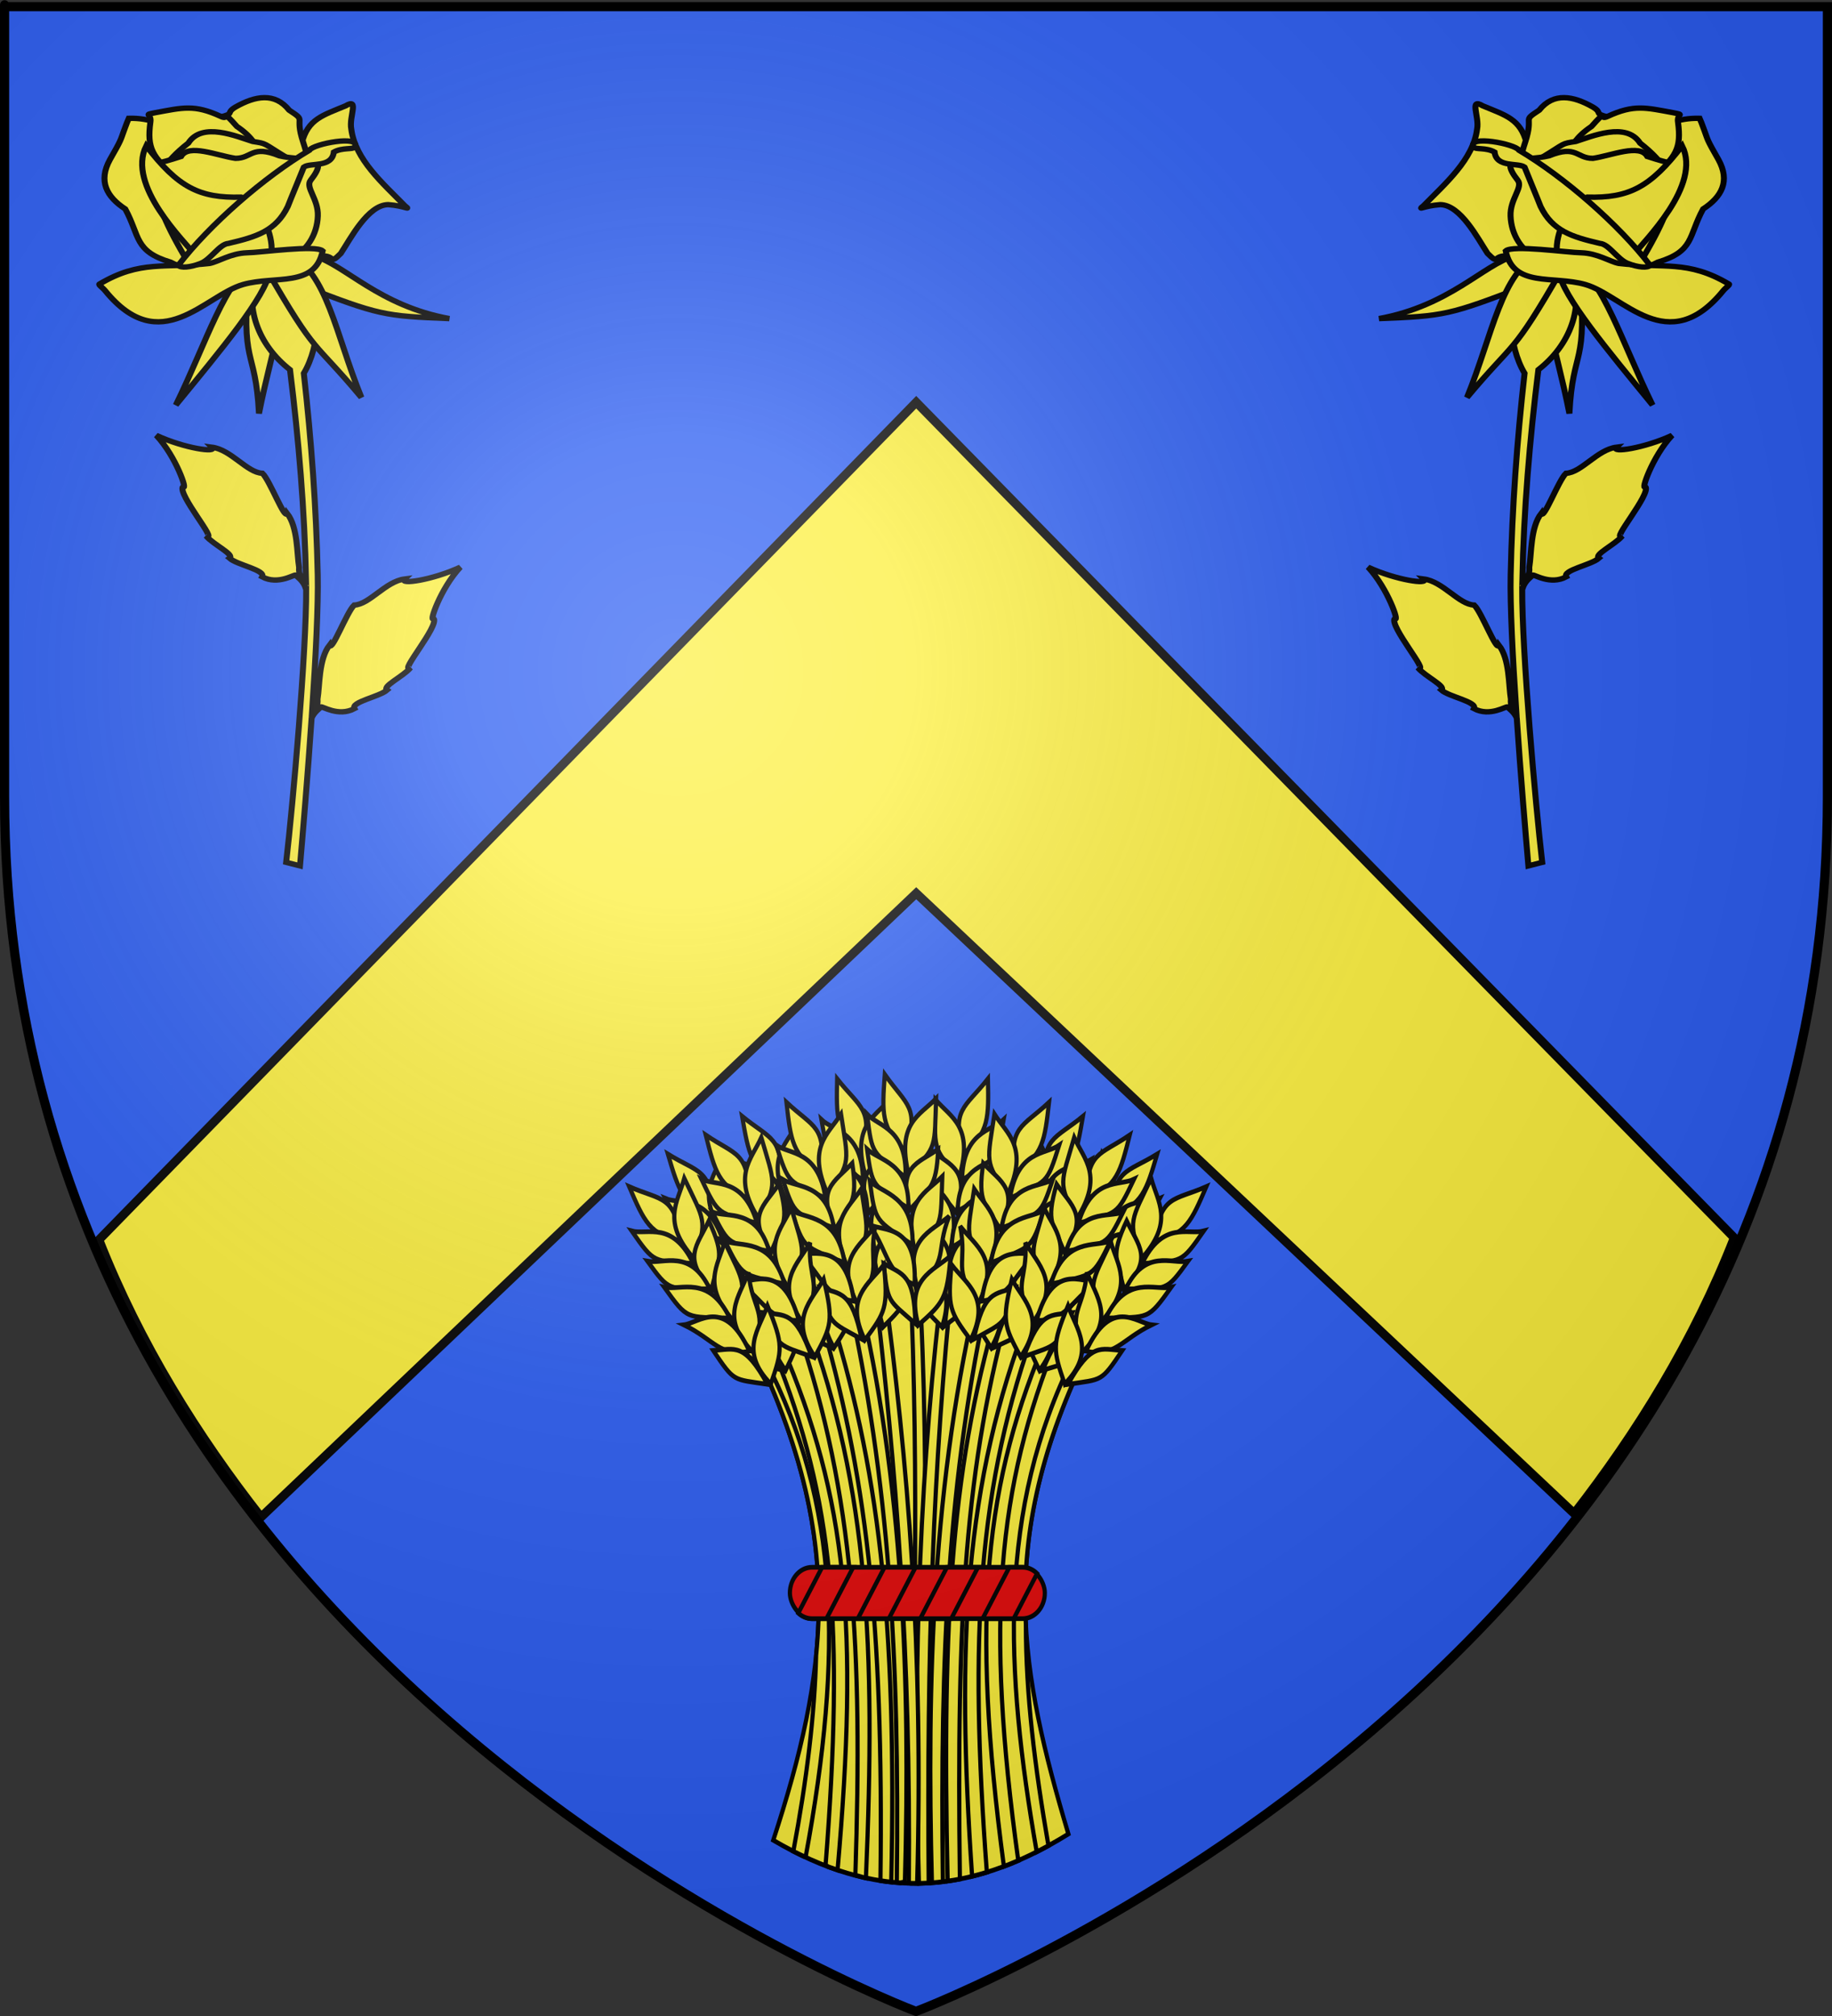 <?xml version="1.0" encoding="UTF-8" standalone="no"?>
<svg
   xmlns:dc="http://purl.org/dc/elements/1.1/"
   xmlns:cc="http://creativecommons.org/ns#"
   xmlns:rdf="http://www.w3.org/1999/02/22-rdf-syntax-ns#"
   xmlns:svg="http://www.w3.org/2000/svg"
   xmlns="http://www.w3.org/2000/svg"
   xmlns:xlink="http://www.w3.org/1999/xlink"
   xmlns:sodipodi="http://sodipodi.sourceforge.net/DTD/sodipodi-0.dtd"
   xmlns:inkscape="http://www.inkscape.org/namespaces/inkscape"
   height="660"
   width="600"
   version="1.0"
   id="svg2"
   sodipodi:version="0.32"
   inkscape:version="0.46"
   sodipodi:docname="Blason Beauvois.svg"
   sodipodi:docbase="D:\Mes documents\Renaud-Notre Lapin"
   inkscape:export-filename="/Users/olivier/Desktop/Blason Rouge/Blason_Vide_3D.png"
   inkscape:export-xdpi="144"
   inkscape:export-ydpi="144"
   inkscape:output_extension="org.inkscape.output.svg.inkscape">
  <rect width="100%" height="100%" fill="#333333" stroke="none"/>
  <sodipodi:namedview
     inkscape:window-height="712"
     inkscape:window-width="1024"
     inkscape:pageshadow="2"
     inkscape:pageopacity="0.0"
     guidetolerance="10.0"
     gridtolerance="10.0"
     objecttolerance="10.0"
     borderopacity="1.0"
     bordercolor="#666666"
     pagecolor="#ffffff"
     id="base"
     showgrid="false"
     height="660px"
     inkscape:zoom="0.44547727"
     inkscape:cx="335.93512"
     inkscape:cy="168.96695"
     inkscape:window-x="53"
     inkscape:window-y="237"
     inkscape:current-layer="Garb"
     showguides="true"
     inkscape:guide-bbox="true" />
  <desc
     id="desc4">Flag of Canton of Valais (Wallis)</desc>
  <defs
     id="defs6">
    <inkscape:perspective
       sodipodi:type="inkscape:persp3d"
       inkscape:vp_x="0 : 330 : 1"
       inkscape:vp_y="0 : 1000 : 0"
       inkscape:vp_z="600 : 330 : 1"
       inkscape:persp3d-origin="300 : 220 : 1"
       id="perspective35" />
    <linearGradient
       id="linearGradient2893">
      <stop
         style="stop-color:white;stop-opacity:0.314;"
         offset="0"
         id="stop2895" />
      <stop
         id="stop2897"
         offset="0.19"
         style="stop-color:white;stop-opacity:0.251;" />
      <stop
         style="stop-color:#6b6b6b;stop-opacity:0.125;"
         offset="0.6"
         id="stop2901" />
      <stop
         style="stop-color:black;stop-opacity:0.125;"
         offset="1"
         id="stop2899" />
    </linearGradient>
    <linearGradient
       id="linearGradient2885">
      <stop
         id="stop2887"
         offset="0"
         style="stop-color:white;stop-opacity:1;" />
      <stop
         style="stop-color:white;stop-opacity:1;"
         offset="0.229"
         id="stop2891" />
      <stop
         id="stop2889"
         offset="1"
         style="stop-color:black;stop-opacity:1;" />
    </linearGradient>
    <linearGradient
       id="linearGradient2955">
      <stop
         id="stop2867"
         offset="0"
         style="stop-color:#fd0000;stop-opacity:1;" />
      <stop
         style="stop-color:#e77275;stop-opacity:0.659;"
         offset="0.5"
         id="stop2873" />
      <stop
         style="stop-color:black;stop-opacity:0.323;"
         offset="1"
         id="stop2959" />
    </linearGradient>
    <radialGradient
       inkscape:collect="always"
       xlink:href="#linearGradient2955"
       id="radialGradient2961"
       cx="225.524"
       cy="218.901"
       fx="225.524"
       fy="218.901"
       r="300"
       gradientTransform="matrix(-4.167939e-4,2.183,-1.884,-3.599562e-4,615.597,-289.121)"
       gradientUnits="userSpaceOnUse" />
    <polygon
       id="star"
       transform="scale(53,53)"
       points="0,-1 0.588,0.809 -0.951,-0.309 0.951,-0.309 -0.588,0.809 0,-1 " />
    <clipPath
       id="clip">
      <path
         d="M 0,-200 L 0,600 L 300,600 L 300,-200 L 0,-200 z "
         id="path10" />
    </clipPath>
    <radialGradient
       inkscape:collect="always"
       xlink:href="#linearGradient2955"
       id="radialGradient1911"
       gradientUnits="userSpaceOnUse"
       gradientTransform="matrix(-4.167939e-4,2.183,-1.884,-3.599562e-4,615.597,-289.121)"
       cx="225.524"
       cy="218.901"
       fx="225.524"
       fy="218.901"
       r="300" />
    <radialGradient
       inkscape:collect="always"
       xlink:href="#linearGradient2955"
       id="radialGradient2865"
       gradientUnits="userSpaceOnUse"
       gradientTransform="matrix(0,1.749,-1.593,-1.049767e-7,551.788,-191.29)"
       cx="225.524"
       cy="218.901"
       fx="225.524"
       fy="218.901"
       r="300" />
    <radialGradient
       inkscape:collect="always"
       xlink:href="#linearGradient2955"
       id="radialGradient2871"
       gradientUnits="userSpaceOnUse"
       gradientTransform="matrix(0,1.386,-1.323,-5.741131e-8,-158.082,-109.541)"
       cx="225.524"
       cy="218.901"
       fx="225.524"
       fy="218.901"
       r="300" />
    <radialGradient
       inkscape:collect="always"
       xlink:href="#linearGradient2893"
       id="radialGradient3163"
       gradientUnits="userSpaceOnUse"
       gradientTransform="matrix(1.353,0,0,1.349,-77.629,-85.747)"
       cx="221.445"
       cy="226.331"
       fx="221.445"
       fy="226.331"
       r="300" />
    <inkscape:perspective
       sodipodi:type="inkscape:persp3d"
       inkscape:vp_x="0 : 163.28122 : 1"
       inkscape:vp_y="0 : 1000 : 0"
       inkscape:vp_z="627.07764 : 163.28122 : 1"
       inkscape:persp3d-origin="313.53882 : 108.85415 : 1"
       id="perspective55" />
    <linearGradient
       id="linearGradient3016">
      <stop
         style="stop-color:#ffffff;stop-opacity:0.314"
         offset="0"
         id="stop3018" />
      <stop
         style="stop-color:#ffffff;stop-opacity:0.251"
         offset="0.19"
         id="stop3020" />
      <stop
         style="stop-color:#6b6b6b;stop-opacity:0.125"
         offset="0.6"
         id="stop3022" />
      <stop
         style="stop-color:#000000;stop-opacity:0.125"
         offset="1"
         id="stop3024" />
    </linearGradient>
    <linearGradient
       id="linearGradient3026">
      <stop
         style="stop-color:#ffffff;stop-opacity:1"
         offset="0"
         id="stop3028" />
      <stop
         style="stop-color:#ffffff;stop-opacity:1"
         offset="0.229"
         id="stop3030" />
      <stop
         style="stop-color:#000000;stop-opacity:1"
         offset="1"
         id="stop3032" />
    </linearGradient>
    <linearGradient
       id="linearGradient3034">
      <stop
         style="stop-color:#fd0000;stop-opacity:1"
         offset="0"
         id="stop3036" />
      <stop
         style="stop-color:#e77275;stop-opacity:0.659"
         offset="0.5"
         id="stop3038" />
      <stop
         style="stop-color:#000000;stop-opacity:0.323"
         offset="1"
         id="stop3040" />
    </linearGradient>
    <radialGradient
       cx="225.524"
       cy="218.901"
       r="300"
       fx="225.524"
       fy="218.901"
       id="radialGradient3042"
       xlink:href="#linearGradient2955"
       gradientUnits="userSpaceOnUse"
       gradientTransform="matrix(-4.167939e-4,2.183,-1.884,-3.599562e-4,615.597,-289.121)" />
    <polygon
       points="0,-1 0.588,0.809 -0.951,-0.309 0.951,-0.309 -0.588,0.809 0,-1 "
       transform="scale(53,53)"
       id="polygon3044" />
    <clipPath
       id="clipPath3046">
      <path
         d="M 0,-200 L 0,600 L 300,600 L 300,-200 L 0,-200 z "
         id="path3048" />
    </clipPath>
    <radialGradient
       cx="225.524"
       cy="218.901"
       r="300"
       fx="225.524"
       fy="218.901"
       id="radialGradient3050"
       xlink:href="#linearGradient2955"
       gradientUnits="userSpaceOnUse"
       gradientTransform="matrix(-4.167939e-4,2.183,-1.884,-3.599562e-4,615.597,-289.121)" />
    <radialGradient
       cx="225.524"
       cy="218.901"
       r="300"
       fx="225.524"
       fy="218.901"
       id="radialGradient3052"
       xlink:href="#linearGradient2955"
       gradientUnits="userSpaceOnUse"
       gradientTransform="matrix(0,1.749,-1.593,-1.049767e-7,551.788,-191.29)" />
    <radialGradient
       cx="225.524"
       cy="218.901"
       r="300"
       fx="225.524"
       fy="218.901"
       id="radialGradient3054"
       xlink:href="#linearGradient2955"
       gradientUnits="userSpaceOnUse"
       gradientTransform="matrix(0,1.386,-1.323,-5.741131e-8,-158.082,-109.541)" />
    <radialGradient
       cx="221.445"
       cy="226.331"
       r="300"
       fx="221.445"
       fy="226.331"
       id="radialGradient3056"
       xlink:href="#linearGradient2893"
       gradientUnits="userSpaceOnUse"
       gradientTransform="matrix(1.353,0,0,1.349,-77.629,-85.747)" />
    <linearGradient
       id="linearGradient8125">
      <stop
         style="stop-color:#ffffff;stop-opacity:0.314"
         offset="0"
         id="stop8127" />
      <stop
         style="stop-color:#ffffff;stop-opacity:0.251"
         offset="0.19"
         id="stop8129" />
      <stop
         style="stop-color:#6b6b6b;stop-opacity:0.125"
         offset="0.6"
         id="stop8131" />
      <stop
         style="stop-color:#000000;stop-opacity:0.125"
         offset="1"
         id="stop8133" />
    </linearGradient>
    <linearGradient
       id="linearGradient8135">
      <stop
         style="stop-color:#ffffff;stop-opacity:1"
         offset="0"
         id="stop8137" />
      <stop
         style="stop-color:#ffffff;stop-opacity:1"
         offset="0.229"
         id="stop8139" />
      <stop
         style="stop-color:#000000;stop-opacity:1"
         offset="1"
         id="stop8141" />
    </linearGradient>
    <linearGradient
       id="linearGradient8143">
      <stop
         style="stop-color:#fd0000;stop-opacity:1"
         offset="0"
         id="stop8145" />
      <stop
         style="stop-color:#e77275;stop-opacity:0.659"
         offset="0.5"
         id="stop8147" />
      <stop
         style="stop-color:#000000;stop-opacity:0.323"
         offset="1"
         id="stop8149" />
    </linearGradient>
    <radialGradient
       cx="225.524"
       cy="218.901"
       r="300"
       fx="225.524"
       fy="218.901"
       id="radialGradient8151"
       xlink:href="#linearGradient2955"
       gradientUnits="userSpaceOnUse"
       gradientTransform="matrix(-4.167939e-4,2.183,-1.884,-3.599562e-4,615.597,-289.121)" />
    <polygon
       points="0,-1 0.588,0.809 -0.951,-0.309 0.951,-0.309 -0.588,0.809 0,-1 "
       transform="scale(53,53)"
       id="polygon8153" />
    <clipPath
       id="clipPath8155">
      <path
         d="M 0,-200 L 0,600 L 300,600 L 300,-200 L 0,-200 z "
         id="path8157" />
    </clipPath>
    <radialGradient
       cx="225.524"
       cy="218.901"
       r="300"
       fx="225.524"
       fy="218.901"
       id="radialGradient8159"
       xlink:href="#linearGradient2955"
       gradientUnits="userSpaceOnUse"
       gradientTransform="matrix(-4.167939e-4,2.183,-1.884,-3.599562e-4,615.597,-289.121)" />
    <radialGradient
       cx="225.524"
       cy="218.901"
       r="300"
       fx="225.524"
       fy="218.901"
       id="radialGradient8161"
       xlink:href="#linearGradient2955"
       gradientUnits="userSpaceOnUse"
       gradientTransform="matrix(0,1.749,-1.593,-1.049767e-7,551.788,-191.29)" />
    <radialGradient
       cx="225.524"
       cy="218.901"
       r="300"
       fx="225.524"
       fy="218.901"
       id="radialGradient8163"
       xlink:href="#linearGradient2955"
       gradientUnits="userSpaceOnUse"
       gradientTransform="matrix(0,1.386,-1.323,-5.741131e-8,-158.082,-109.541)" />
    <linearGradient
       id="linearGradient6111">
      <stop
         style="stop-color:#ffffff;stop-opacity:0.314"
         offset="0"
         id="stop6113" />
      <stop
         style="stop-color:#ffffff;stop-opacity:0.251"
         offset="0.19"
         id="stop6115" />
      <stop
         style="stop-color:#6b6b6b;stop-opacity:0.125"
         offset="0.6"
         id="stop6117" />
      <stop
         style="stop-color:#000000;stop-opacity:0.125"
         offset="1"
         id="stop6119" />
    </linearGradient>
    <linearGradient
       id="linearGradient6121">
      <stop
         style="stop-color:#ffffff;stop-opacity:1"
         offset="0"
         id="stop6123" />
      <stop
         style="stop-color:#ffffff;stop-opacity:1"
         offset="0.229"
         id="stop6125" />
      <stop
         style="stop-color:#000000;stop-opacity:1"
         offset="1"
         id="stop6127" />
    </linearGradient>
    <linearGradient
       id="linearGradient6129">
      <stop
         style="stop-color:#fd0000;stop-opacity:1"
         offset="0"
         id="stop6131" />
      <stop
         style="stop-color:#e77275;stop-opacity:0.659"
         offset="0.5"
         id="stop6133" />
      <stop
         style="stop-color:#000000;stop-opacity:0.323"
         offset="1"
         id="stop6135" />
    </linearGradient>
    <radialGradient
       cx="225.524"
       cy="218.901"
       r="300"
       fx="225.524"
       fy="218.901"
       id="radialGradient6137"
       xlink:href="#linearGradient2955"
       gradientUnits="userSpaceOnUse"
       gradientTransform="matrix(-4.167939e-4,2.183,-1.884,-3.599562e-4,615.597,-289.121)" />
    <polygon
       points="0,-1 0.588,0.809 -0.951,-0.309 0.951,-0.309 -0.588,0.809 0,-1 "
       transform="scale(53,53)"
       id="polygon6139" />
    <clipPath
       id="clipPath6141">
      <path
         d="M 0,-200 L 0,600 L 300,600 L 300,-200 L 0,-200 z "
         id="path6143" />
    </clipPath>
    <radialGradient
       cx="225.524"
       cy="218.901"
       r="300"
       fx="225.524"
       fy="218.901"
       id="radialGradient6145"
       xlink:href="#linearGradient2955"
       gradientUnits="userSpaceOnUse"
       gradientTransform="matrix(-4.167939e-4,2.183,-1.884,-3.599562e-4,615.597,-289.121)" />
    <radialGradient
       cx="225.524"
       cy="218.901"
       r="300"
       fx="225.524"
       fy="218.901"
       id="radialGradient6147"
       xlink:href="#linearGradient2955"
       gradientUnits="userSpaceOnUse"
       gradientTransform="matrix(0,1.749,-1.593,-1.049767e-7,551.788,-191.29)" />
    <radialGradient
       cx="225.524"
       cy="218.901"
       r="300"
       fx="225.524"
       fy="218.901"
       id="radialGradient6149"
       xlink:href="#linearGradient2955"
       gradientUnits="userSpaceOnUse"
       gradientTransform="matrix(0,1.386,-1.323,-5.741131e-8,-158.082,-109.541)" />
    <radialGradient
       cx="225.524"
       cy="218.901"
       r="300"
       fx="225.524"
       fy="218.901"
       id="radialGradient2483"
       xlink:href="#linearGradient2955"
       gradientUnits="userSpaceOnUse"
       gradientTransform="matrix(0,1.386,-1.323,-5.741131e-8,-158.082,-109.541)" />
    <radialGradient
       cx="225.524"
       cy="218.901"
       r="300"
       fx="225.524"
       fy="218.901"
       id="radialGradient2481"
       xlink:href="#linearGradient2955"
       gradientUnits="userSpaceOnUse"
       gradientTransform="matrix(0,1.749,-1.593,-1.049767e-7,551.788,-191.29)" />
    <radialGradient
       cx="225.524"
       cy="218.901"
       r="300"
       fx="225.524"
       fy="218.901"
       id="radialGradient2479"
       xlink:href="#linearGradient2955"
       gradientUnits="userSpaceOnUse"
       gradientTransform="matrix(-4.167939e-4,2.183,-1.884,-3.599562e-4,615.597,-289.121)" />
    <clipPath
       id="clipPath2475">
      <path
         d="M 0,-200 L 0,600 L 300,600 L 300,-200 L 0,-200 z "
         id="path2477" />
    </clipPath>
    <polygon
       points="0,-1 0.588,0.809 -0.951,-0.309 0.951,-0.309 -0.588,0.809 0,-1 "
       transform="scale(53,53)"
       id="polygon2473" />
    <radialGradient
       cx="225.524"
       cy="218.901"
       r="300"
       fx="225.524"
       fy="218.901"
       id="radialGradient2471"
       xlink:href="#linearGradient2955"
       gradientUnits="userSpaceOnUse"
       gradientTransform="matrix(-4.167939e-4,2.183,-1.884,-3.599562e-4,615.597,-289.121)" />
    <linearGradient
       id="linearGradient2463">
      <stop
         style="stop-color:#fd0000;stop-opacity:1"
         offset="0"
         id="stop2465" />
      <stop
         style="stop-color:#e77275;stop-opacity:0.659"
         offset="0.5"
         id="stop2467" />
      <stop
         style="stop-color:#000000;stop-opacity:0.323"
         offset="1"
         id="stop2469" />
    </linearGradient>
    <linearGradient
       id="linearGradient2455">
      <stop
         style="stop-color:#ffffff;stop-opacity:1"
         offset="0"
         id="stop2457" />
      <stop
         style="stop-color:#ffffff;stop-opacity:1"
         offset="0.229"
         id="stop2459" />
      <stop
         style="stop-color:#000000;stop-opacity:1"
         offset="1"
         id="stop2461" />
    </linearGradient>
    <linearGradient
       id="linearGradient2445">
      <stop
         style="stop-color:#ffffff;stop-opacity:0.314"
         offset="0"
         id="stop2447" />
      <stop
         style="stop-color:#ffffff;stop-opacity:0.251"
         offset="0.19"
         id="stop2449" />
      <stop
         style="stop-color:#6b6b6b;stop-opacity:0.125"
         offset="0.6"
         id="stop2451" />
      <stop
         style="stop-color:#000000;stop-opacity:0.125"
         offset="1"
         id="stop2453" />
    </linearGradient>
    <inkscape:perspective
       sodipodi:type="inkscape:persp3d"
       inkscape:vp_x="-50 : 600 : 1"
       inkscape:vp_y="0 : 1000 : 0"
       inkscape:vp_z="700 : 600 : 1"
       inkscape:persp3d-origin="300 : 400 : 1"
       id="perspective11825" />
    <radialGradient
       gradientTransform="matrix(0,1.386,-1.323,-5.741131e-8,-158.082,-109.541)"
       gradientUnits="userSpaceOnUse"
       xlink:href="#linearGradient2955"
       id="radialGradient6435"
       fy="218.901"
       fx="225.524"
       r="300"
       cy="218.901"
       cx="225.524" />
    <radialGradient
       gradientTransform="matrix(0,1.749,-1.593,-1.049767e-7,551.788,-191.29)"
       gradientUnits="userSpaceOnUse"
       xlink:href="#linearGradient2955"
       id="radialGradient6437"
       fy="218.901"
       fx="225.524"
       r="300"
       cy="218.901"
       cx="225.524" />
    <radialGradient
       gradientTransform="matrix(-4.167939e-4,2.183,-1.884,-3.599562e-4,615.597,-289.121)"
       gradientUnits="userSpaceOnUse"
       xlink:href="#linearGradient2955"
       id="radialGradient6439"
       fy="218.901"
       fx="225.524"
       r="300"
       cy="218.901"
       cx="225.524" />
    <clipPath
       id="clipPath6441">
      <path
         id="path6443"
         d="M 0,-200 L 0,600 L 300,600 L 300,-200 L 0,-200 z " />
    </clipPath>
    <polygon
       id="polygon6445"
       transform="scale(53,53)"
       points="0,-1 0.588,0.809 -0.951,-0.309 0.951,-0.309 -0.588,0.809 0,-1 " />
    <radialGradient
       gradientTransform="matrix(-4.167939e-4,2.183,-1.884,-3.599562e-4,615.597,-289.121)"
       gradientUnits="userSpaceOnUse"
       xlink:href="#linearGradient2955"
       id="radialGradient6447"
       fy="218.901"
       fx="225.524"
       r="300"
       cy="218.901"
       cx="225.524" />
    <linearGradient
       id="linearGradient6449">
      <stop
         id="stop6451"
         offset="0"
         style="stop-color:#fd0000;stop-opacity:1" />
      <stop
         id="stop6453"
         offset="0.5"
         style="stop-color:#e77275;stop-opacity:0.659" />
      <stop
         id="stop6455"
         offset="1"
         style="stop-color:black;stop-opacity:0.323" />
    </linearGradient>
    <linearGradient
       id="linearGradient6457">
      <stop
         id="stop6459"
         offset="0"
         style="stop-color:white;stop-opacity:1" />
      <stop
         id="stop6461"
         offset="0.229"
         style="stop-color:white;stop-opacity:1" />
      <stop
         id="stop6463"
         offset="1"
         style="stop-color:black;stop-opacity:1" />
    </linearGradient>
    <linearGradient
       id="linearGradient6465">
      <stop
         id="stop6467"
         offset="0"
         style="stop-color:white;stop-opacity:0.314" />
      <stop
         id="stop6469"
         offset="0.19"
         style="stop-color:white;stop-opacity:0.251" />
      <stop
         id="stop6471"
         offset="0.6"
         style="stop-color:#6b6b6b;stop-opacity:0.125" />
      <stop
         id="stop6473"
         offset="1"
         style="stop-color:black;stop-opacity:0.125" />
    </linearGradient>
    <linearGradient
       id="linearGradient6359">
      <stop
         style="stop-color:white;stop-opacity:0.314"
         offset="0"
         id="stop6361" />
      <stop
         style="stop-color:white;stop-opacity:0.251"
         offset="0.19"
         id="stop6363" />
      <stop
         style="stop-color:#6b6b6b;stop-opacity:0.125"
         offset="0.6"
         id="stop6365" />
      <stop
         style="stop-color:black;stop-opacity:0.125"
         offset="1"
         id="stop6367" />
    </linearGradient>
    <linearGradient
       id="linearGradient6369">
      <stop
         style="stop-color:white;stop-opacity:1"
         offset="0"
         id="stop6371" />
      <stop
         style="stop-color:white;stop-opacity:1"
         offset="0.229"
         id="stop6373" />
      <stop
         style="stop-color:black;stop-opacity:1"
         offset="1"
         id="stop6375" />
    </linearGradient>
    <linearGradient
       id="linearGradient6377">
      <stop
         style="stop-color:#fd0000;stop-opacity:1"
         offset="0"
         id="stop6379" />
      <stop
         style="stop-color:#e77275;stop-opacity:0.659"
         offset="0.5"
         id="stop6381" />
      <stop
         style="stop-color:black;stop-opacity:0.323"
         offset="1"
         id="stop6383" />
    </linearGradient>
    <radialGradient
       cx="225.524"
       cy="218.901"
       r="300"
       fx="225.524"
       fy="218.901"
       id="radialGradient6385"
       xlink:href="#linearGradient2955"
       gradientUnits="userSpaceOnUse"
       gradientTransform="matrix(-4.167939e-4,2.183,-1.884,-3.599562e-4,615.597,-289.121)" />
    <polygon
       points="0,-1 0.588,0.809 -0.951,-0.309 0.951,-0.309 -0.588,0.809 0,-1 "
       transform="scale(53,53)"
       id="polygon6387" />
    <clipPath
       id="clipPath6389">
      <path
         d="M 0,-200 L 0,600 L 300,600 L 300,-200 L 0,-200 z "
         id="path6391" />
    </clipPath>
    <radialGradient
       cx="225.524"
       cy="218.901"
       r="300"
       fx="225.524"
       fy="218.901"
       id="radialGradient6393"
       xlink:href="#linearGradient2955"
       gradientUnits="userSpaceOnUse"
       gradientTransform="matrix(-4.167939e-4,2.183,-1.884,-3.599562e-4,615.597,-289.121)" />
    <radialGradient
       cx="225.524"
       cy="218.901"
       r="300"
       fx="225.524"
       fy="218.901"
       id="radialGradient6395"
       xlink:href="#linearGradient2955"
       gradientUnits="userSpaceOnUse"
       gradientTransform="matrix(0,1.749,-1.593,-1.049767e-7,551.788,-191.29)" />
    <radialGradient
       cx="225.524"
       cy="218.901"
       r="300"
       fx="225.524"
       fy="218.901"
       id="radialGradient6397"
       xlink:href="#linearGradient2955"
       gradientUnits="userSpaceOnUse"
       gradientTransform="matrix(0,1.386,-1.323,-5.741131e-8,-158.082,-109.541)" />
    <radialGradient
       r="300"
       fy="218.901"
       fx="225.524"
       cy="218.901"
       cx="225.524"
       gradientTransform="matrix(0,1.386,-1.323,-5.741131e-8,-158.082,-109.541)"
       gradientUnits="userSpaceOnUse"
       id="radialGradient7776"
       xlink:href="#linearGradient2955"
       inkscape:collect="always" />
    <radialGradient
       r="300"
       fy="218.901"
       fx="225.524"
       cy="218.901"
       cx="225.524"
       gradientTransform="matrix(0,1.749,-1.593,-1.049767e-7,551.788,-191.29)"
       gradientUnits="userSpaceOnUse"
       id="radialGradient7774"
       xlink:href="#linearGradient2955"
       inkscape:collect="always" />
    <radialGradient
       r="300"
       fy="218.901"
       fx="225.524"
       cy="218.901"
       cx="225.524"
       gradientTransform="matrix(-4.167939e-4,2.183,-1.884,-3.599562e-4,615.597,-289.121)"
       gradientUnits="userSpaceOnUse"
       id="radialGradient7772"
       xlink:href="#linearGradient2955"
       inkscape:collect="always" />
    <clipPath
       id="clipPath7768">
      <path
         id="path7770"
         d="M 0,-200 L 0,600 L 300,600 L 300,-200 L 0,-200 z " />
    </clipPath>
    <polygon
       points="0,-1 0.588,0.809 -0.951,-0.309 0.951,-0.309 -0.588,0.809 0,-1 "
       transform="scale(53,53)"
       id="polygon7766" />
    <radialGradient
       gradientUnits="userSpaceOnUse"
       gradientTransform="matrix(-4.167939e-4,2.183,-1.884,-3.599562e-4,615.597,-289.121)"
       r="300"
       fy="218.901"
       fx="225.524"
       cy="218.901"
       cx="225.524"
       id="radialGradient7764"
       xlink:href="#linearGradient2955"
       inkscape:collect="always" />
    <linearGradient
       id="linearGradient7756">
      <stop
         style="stop-color:#fd0000;stop-opacity:1;"
         offset="0"
         id="stop7758" />
      <stop
         id="stop7760"
         offset="0.5"
         style="stop-color:#e77275;stop-opacity:0.659;" />
      <stop
         id="stop7762"
         offset="1"
         style="stop-color:black;stop-opacity:0.323;" />
    </linearGradient>
    <linearGradient
       id="linearGradient7748">
      <stop
         style="stop-color:white;stop-opacity:1;"
         offset="0"
         id="stop7750" />
      <stop
         id="stop7752"
         offset="0.229"
         style="stop-color:white;stop-opacity:1;" />
      <stop
         style="stop-color:black;stop-opacity:1;"
         offset="1"
         id="stop7754" />
    </linearGradient>
    <linearGradient
       id="linearGradient7738">
      <stop
         id="stop7740"
         offset="0"
         style="stop-color:white;stop-opacity:0.314;" />
      <stop
         style="stop-color:white;stop-opacity:0.251;"
         offset="0.19"
         id="stop7742" />
      <stop
         id="stop7744"
         offset="0.6"
         style="stop-color:#6b6b6b;stop-opacity:0.125;" />
      <stop
         id="stop7746"
         offset="1"
         style="stop-color:black;stop-opacity:0.125;" />
    </linearGradient>
    <inkscape:perspective
       id="perspective10951"
       inkscape:persp3d-origin="300 : 400 : 1"
       inkscape:vp_z="700 : 600 : 1"
       inkscape:vp_y="0 : 1000 : 0"
       inkscape:vp_x="-50 : 600 : 1"
       sodipodi:type="inkscape:persp3d" />
    <inkscape:perspective
       id="perspective14654"
       inkscape:persp3d-origin="300 : 400 : 1"
       inkscape:vp_z="700 : 600 : 1"
       inkscape:vp_y="0 : 1000 : 0"
       inkscape:vp_x="-50 : 600 : 1"
       sodipodi:type="inkscape:persp3d" />
    <inkscape:perspective
       id="perspective10025"
       inkscape:persp3d-origin="300 : 400 : 1"
       inkscape:vp_z="700 : 600 : 1"
       inkscape:vp_y="0 : 1000 : 0"
       inkscape:vp_x="-50 : 600 : 1"
       sodipodi:type="inkscape:persp3d" />
    <inkscape:perspective
       id="perspective4575"
       inkscape:persp3d-origin="300 : 400 : 1"
       inkscape:vp_z="700 : 600 : 1"
       inkscape:vp_y="0 : 1000 : 0"
       inkscape:vp_x="-50 : 600 : 1"
       sodipodi:type="inkscape:persp3d" />
    <inkscape:perspective
       id="perspective29822"
       inkscape:persp3d-origin="300 : 400 : 1"
       inkscape:vp_z="700 : 600 : 1"
       inkscape:vp_y="0 : 1000 : 0"
       inkscape:vp_x="-50 : 600 : 1"
       sodipodi:type="inkscape:persp3d" />
    <inkscape:perspective
       id="perspective22529"
       inkscape:persp3d-origin="300 : 400 : 1"
       inkscape:vp_z="700 : 600 : 1"
       inkscape:vp_y="0 : 1000 : 0"
       inkscape:vp_x="-50 : 600 : 1"
       sodipodi:type="inkscape:persp3d" />
    <radialGradient
       gradientTransform="matrix(1.353,0,0,1.349,-77.629,-85.747)"
       gradientUnits="userSpaceOnUse"
       xlink:href="#linearGradient2893"
       id="radialGradient9145"
       fy="226.331"
       fx="221.445"
       r="300"
       cy="226.331"
       cx="221.445" />
    <radialGradient
       gradientTransform="matrix(0,1.386,-1.323,-5.741131e-8,-158.082,-109.541)"
       gradientUnits="userSpaceOnUse"
       xlink:href="#linearGradient2955"
       id="radialGradient9143"
       fy="218.901"
       fx="225.524"
       r="300"
       cy="218.901"
       cx="225.524" />
    <radialGradient
       gradientTransform="matrix(0,1.749,-1.593,-1.049767e-7,551.788,-191.29)"
       gradientUnits="userSpaceOnUse"
       xlink:href="#linearGradient2955"
       id="radialGradient9141"
       fy="218.901"
       fx="225.524"
       r="300"
       cy="218.901"
       cx="225.524" />
    <radialGradient
       gradientTransform="matrix(-4.167939e-4,2.183,-1.884,-3.599562e-4,615.597,-289.121)"
       gradientUnits="userSpaceOnUse"
       xlink:href="#linearGradient2955"
       id="radialGradient9139"
       fy="218.901"
       fx="225.524"
       r="300"
       cy="218.901"
       cx="225.524" />
    <clipPath
       id="clipPath9135">
      <path
         id="path9137"
         d="M 0,-200 L 0,600 L 300,600 L 300,-200 L 0,-200 z " />
    </clipPath>
    <polygon
       id="polygon9133"
       transform="scale(53,53)"
       points="0,-1 0.588,0.809 -0.951,-0.309 0.951,-0.309 -0.588,0.809 0,-1 " />
    <radialGradient
       gradientTransform="matrix(-4.167939e-4,2.183,-1.884,-3.599562e-4,615.597,-289.121)"
       gradientUnits="userSpaceOnUse"
       xlink:href="#linearGradient2955"
       id="radialGradient9131"
       fy="218.901"
       fx="225.524"
       r="300"
       cy="218.901"
       cx="225.524" />
    <linearGradient
       id="linearGradient9123">
      <stop
         id="stop9125"
         offset="0"
         style="stop-color:#fd0000;stop-opacity:1" />
      <stop
         id="stop9127"
         offset="0.5"
         style="stop-color:#e77275;stop-opacity:0.659" />
      <stop
         id="stop9129"
         offset="1"
         style="stop-color:#000000;stop-opacity:0.323" />
    </linearGradient>
    <linearGradient
       id="linearGradient9115">
      <stop
         id="stop9117"
         offset="0"
         style="stop-color:#ffffff;stop-opacity:1" />
      <stop
         id="stop9119"
         offset="0.229"
         style="stop-color:#ffffff;stop-opacity:1" />
      <stop
         id="stop9121"
         offset="1"
         style="stop-color:#000000;stop-opacity:1" />
    </linearGradient>
    <linearGradient
       id="linearGradient9105">
      <stop
         id="stop9107"
         offset="0"
         style="stop-color:#ffffff;stop-opacity:0.314" />
      <stop
         id="stop9109"
         offset="0.19"
         style="stop-color:#ffffff;stop-opacity:0.251" />
      <stop
         id="stop9111"
         offset="0.6"
         style="stop-color:#6b6b6b;stop-opacity:0.125" />
      <stop
         id="stop9113"
         offset="1"
         style="stop-color:#000000;stop-opacity:0.125" />
    </linearGradient>
    <inkscape:perspective
       id="perspective85"
       inkscape:persp3d-origin="300 : 220 : 1"
       inkscape:vp_z="600 : 330 : 1"
       inkscape:vp_y="0 : 1000 : 0"
       inkscape:vp_x="0 : 330 : 1"
       sodipodi:type="inkscape:persp3d" />
    <radialGradient
       gradientTransform="matrix(1.353,0,0,1.349,-77.629,-85.747)"
       gradientUnits="userSpaceOnUse"
       xlink:href="#linearGradient2893"
       id="radialGradient9421"
       fy="226.331"
       fx="221.445"
       r="300"
       cy="226.331"
       cx="221.445" />
    <radialGradient
       gradientTransform="matrix(0,1.386,-1.323,-5.741131e-8,-158.082,-109.541)"
       gradientUnits="userSpaceOnUse"
       xlink:href="#linearGradient2955"
       id="radialGradient9419"
       fy="218.901"
       fx="225.524"
       r="300"
       cy="218.901"
       cx="225.524" />
    <radialGradient
       gradientTransform="matrix(0,1.749,-1.593,-1.049767e-7,551.788,-191.29)"
       gradientUnits="userSpaceOnUse"
       xlink:href="#linearGradient2955"
       id="radialGradient9417"
       fy="218.901"
       fx="225.524"
       r="300"
       cy="218.901"
       cx="225.524" />
    <radialGradient
       gradientTransform="matrix(-4.167939e-4,2.183,-1.884,-3.599562e-4,615.597,-289.121)"
       gradientUnits="userSpaceOnUse"
       xlink:href="#linearGradient2955"
       id="radialGradient9415"
       fy="218.901"
       fx="225.524"
       r="300"
       cy="218.901"
       cx="225.524" />
    <clipPath
       id="clipPath9411">
      <path
         id="path9413"
         d="M 0,-200 L 0,600 L 300,600 L 300,-200 L 0,-200 z " />
    </clipPath>
    <polygon
       id="polygon9409"
       transform="scale(53,53)"
       points="0,-1 0.588,0.809 -0.951,-0.309 0.951,-0.309 -0.588,0.809 0,-1 " />
    <radialGradient
       gradientTransform="matrix(-4.167939e-4,2.183,-1.884,-3.599562e-4,615.597,-289.121)"
       gradientUnits="userSpaceOnUse"
       xlink:href="#linearGradient2955"
       id="radialGradient9407"
       fy="218.901"
       fx="225.524"
       r="300"
       cy="218.901"
       cx="225.524" />
    <linearGradient
       id="linearGradient9399">
      <stop
         id="stop9401"
         offset="0"
         style="stop-color:#fd0000;stop-opacity:1" />
      <stop
         id="stop9403"
         offset="0.5"
         style="stop-color:#e77275;stop-opacity:0.659" />
      <stop
         id="stop9405"
         offset="1"
         style="stop-color:black;stop-opacity:0.323" />
    </linearGradient>
    <linearGradient
       id="linearGradient9391">
      <stop
         id="stop9393"
         offset="0"
         style="stop-color:white;stop-opacity:1" />
      <stop
         id="stop9395"
         offset="0.229"
         style="stop-color:white;stop-opacity:1" />
      <stop
         id="stop9397"
         offset="1"
         style="stop-color:black;stop-opacity:1" />
    </linearGradient>
    <linearGradient
       id="linearGradient9381">
      <stop
         id="stop9383"
         offset="0"
         style="stop-color:white;stop-opacity:0.314" />
      <stop
         id="stop9385"
         offset="0.19"
         style="stop-color:white;stop-opacity:0.251" />
      <stop
         id="stop9387"
         offset="0.6"
         style="stop-color:#6b6b6b;stop-opacity:0.125" />
      <stop
         id="stop9389"
         offset="1"
         style="stop-color:black;stop-opacity:0.125" />
    </linearGradient>
    <inkscape:perspective
       id="perspective29"
       inkscape:persp3d-origin="300 : 220 : 1"
       inkscape:vp_z="600 : 330 : 1"
       inkscape:vp_y="0 : 1000 : 0"
       inkscape:vp_x="0 : 330 : 1"
       sodipodi:type="inkscape:persp3d" />
    <radialGradient
       r="300"
       fy="226.331"
       fx="221.445"
       cy="226.331"
       cx="221.445"
       gradientTransform="matrix(1.353,0,0,1.349,-77.629,-85.747)"
       gradientUnits="userSpaceOnUse"
       id="radialGradient10724"
       xlink:href="#linearGradient2893"
       inkscape:collect="always" />
    <linearGradient
       id="linearGradient10714">
      <stop
         id="stop10716"
         offset="0"
         style="stop-color:white;stop-opacity:0.314;" />
      <stop
         style="stop-color:white;stop-opacity:0.251;"
         offset="0.19"
         id="stop10718" />
      <stop
         id="stop10720"
         offset="0.6"
         style="stop-color:#6b6b6b;stop-opacity:0.125;" />
      <stop
         id="stop10722"
         offset="1"
         style="stop-color:black;stop-opacity:0.125;" />
    </linearGradient>
    <inkscape:perspective
       id="perspective131"
       inkscape:persp3d-origin="300 : 220 : 1"
       inkscape:vp_z="600 : 330 : 1"
       inkscape:vp_y="0 : 1000 : 0"
       inkscape:vp_x="0 : 330 : 1"
       sodipodi:type="inkscape:persp3d" />
    <inkscape:perspective
       id="perspective181"
       inkscape:persp3d-origin="210 : 173.66667 : 1"
       inkscape:vp_z="420 : 260.5 : 1"
       inkscape:vp_y="0 : 1000 : 0"
       inkscape:vp_x="0 : 260.5 : 1"
       sodipodi:type="inkscape:persp3d" />
  </defs>
  <g
     inkscape:groupmode="layer"
     id="layer3"
     inkscape:label="Fond écu"
     style="display:inline">
    <path
       id="path2855"
       style="fill:#2b5df2;fill-opacity:1;fill-rule:evenodd;stroke:none;stroke-width:1px;stroke-linecap:butt;stroke-linejoin:miter;stroke-opacity:1"
       d="M 300,658.5 C 300,658.5 598.5,546.18 598.5,260.728 C 598.5,-24.723 598.5,2.176 598.5,2.176 L 1.5,2.176 L 1.5,260.728 C 1.5,546.18 300,658.5 300,658.5 z "
       sodipodi:nodetypes="cccccc" />
    <g
       id="g7901"
       transform="translate(-724.006,-73.966)">
      <g
         style="opacity:1;display:inline"
         inkscape:label="Fond écu"
         id="g7903">
        <g
           style="stroke-width:2;stroke-miterlimit:4;stroke-dasharray:none"
           transform="matrix(1.016,0,0,1.007,523.407,-44.18)"
           id="g2816">
          <g
             style="stroke-width:2;stroke-miterlimit:4;stroke-dasharray:none"
             transform="translate(-56.764,-168.8)"
             id="g20663">
            <g
               style="stroke-width:1.608;stroke-miterlimit:4;stroke-dasharray:none"
               transform="matrix(1.294,0,0,1.195,-547.276,106.269)"
               id="g3955" />
          </g>
        </g>
      </g>
      <g
         id="g8002"
         transform="matrix(0.761,0,0,0.731,145.911,87.547)">
        <g
           id="g3731"
           transform="matrix(3.147,0,0,2.181,-541.599,-165.634)"
           style="opacity:1;fill:#fcef3c;stroke-width:0.763;stroke-miterlimit:4;stroke-dasharray:none;display:inline" />
        <g
           id="g7949"
           inkscape:label="Meubles"
           style="display:inline">
          <g
             id="g6475"
             inkscape:label="Calque 1"
             transform="translate(-62.857,-493.791)"
             style="opacity:1">
            <g
               transform="translate(62.857,493.791)"
               style="opacity:1;display:inline"
               id="g6477">
              <g
                 id="g5810" />
              <g
                 id="g6515">
                <path
                   style="opacity:1;fill:none;fill-opacity:1;fill-rule:nonzero;stroke:none;stroke-width:7.56;stroke-linecap:round;stroke-linejoin:round;stroke-miterlimit:4;stroke-dasharray:none;stroke-opacity:1;display:inline"
                   d="M 0,3.375078e-14 C 200,3.375078e-14 400,3.375078e-14 600,3.375078e-14 C 600,220 600,440 600,660 C 400,660 200,660 0,660 C 0,440 0,220 0,3.375078e-14 z"
                   id="rect4923" />
              </g>
            </g>
            <rect
               y="686.648"
               x="314.286"
               height="45.714"
               width="0"
               id="rect4632"
               style="fill:#ff0000;fill-opacity:1;stroke-width:5.394;stroke-miterlimit:4;stroke-dasharray:none" />
          </g>
        </g>
        <path
           sodipodi:nodetypes="ccccccc"
           id="path10706"
           d="M 802.21,536.705 C 819.827,583.338 844.688,624.615 871.994,660.876 L 1153.96,381.461 L 1437.129,659.274 C 1464.119,623.162 1488.64,582.108 1506.031,535.784 L 1153.96,161.551 L 802.21,536.705 z"
           style="fill:#fcef3c;fill-opacity:1;fill-rule:evenodd;stroke:#000000;stroke-width:3.848;stroke-linecap:butt;stroke-linejoin:miter;stroke-miterlimit:4;stroke-dasharray:none;stroke-opacity:1;display:inline" />
        <g
           id="g10726"
           transform="matrix(1.289,0,0,1.203,493.335,-43.692)"
           style="fill:#fcef3c">
          <g
             style="fill:#fcef3c;display:inline"
             inkscape:label="Fond écu"
             id="g10728">
            <g
               transform="matrix(0.541,0,0,0.505,-248.108,146.958)"
               id="g7133"
               sodipodi:insensitive="true"
               style="fill:#fcef3c" />
            <g
               style="fill:#fcef3c;stroke:#000000;stroke-width:6.136;stroke-miterlimit:4;stroke-dasharray:none;stroke-opacity:1"
               transform="matrix(0.326,0,0,0.326,239.245,56.744)"
               id="g6547">
              <g
                 style="fill:#fcef3c;stroke:#000000;stroke-width:6.136;stroke-miterlimit:4;stroke-dasharray:none;stroke-opacity:1"
                 inkscape:label="Calque 1"
                 id="g6549"
                 transform="translate(269.631,-269.417)">
                <g
                   id="g5440"
                   style="fill:#fcef3c;stroke:#000000;stroke-width:6.136;stroke-miterlimit:4;stroke-dasharray:none;stroke-opacity:1">
                  <g
                     id="g5411"
                     style="fill:#fcef3c;stroke:#000000;stroke-width:6.136;stroke-miterlimit:4;stroke-dasharray:none;stroke-opacity:1">
                    <path
                       sodipodi:nodetypes="cccc"
                       id="path5364"
                       d="M -59.62,485.69 C 18.513,519.427 23.923,520.29 90.443,523.223 C 18.215,508.569 -15.942,462.154 -48.421,451.521 L -59.62,485.69 z"
                       style="fill:#fcef3c;fill-rule:evenodd;stroke:#000000;stroke-width:6.136;stroke-linecap:butt;stroke-linejoin:miter;stroke-miterlimit:4;stroke-dasharray:none;stroke-opacity:1" />
                    <path
                       style="fill:#fcef3c;fill-rule:evenodd;stroke:#000000;stroke-width:6.136;stroke-linecap:butt;stroke-linejoin:miter;stroke-miterlimit:4;stroke-dasharray:none;stroke-opacity:1"
                       d="M -114.498,469.31 C -123.925,580.034 -108.043,553.972 -104.507,631.602 C -90.926,554.19 -66.716,482.675 -82.723,452.479 L -114.498,469.31 z"
                       id="path5368"
                       sodipodi:nodetypes="cccc" />
                    <path
                       style="fill:#fcef3c;fill-rule:evenodd;stroke:#000000;stroke-width:6.136;stroke-linecap:butt;stroke-linejoin:miter;stroke-miterlimit:4;stroke-dasharray:none;stroke-opacity:1"
                       d="M -107.062,466.469 C -119.942,510.472 -105.353,553.17 -72.719,581.625 C -63.802,661.817 -57.719,742.026 -56.312,822.219 C -60.95,818.604 -64.101,816.398 -63.406,807.281 C -65.785,791.473 -64.509,761.719 -75.75,745.5 C -77.876,753.965 -93.434,707.766 -101,699.875 C -116.836,699.142 -132.903,672.909 -152.75,670.062 C -146.476,676.971 -180.899,671.413 -209.656,656.594 C -189.227,680.905 -177.193,721.138 -182.375,715 C -188.358,723.542 -145.97,778.211 -158.594,771.531 C -151.031,781.554 -129.307,792.634 -134.656,796.875 C -126.743,804.653 -97.395,810.397 -101.281,818.094 C -84.819,827.927 -68.072,814.873 -66.938,816.188 C -64.487,819.027 -58.941,822.909 -56.5,831.438 C -56.376,831.445 -56.274,831.436 -56.156,831.438 C -55.842,903.701 -69.737,1077.164 -76.656,1144.156 L -62.5,1148.188 C -59.584,1110.961 -54.62,1044.962 -50.594,979.344 C -47.883,972.603 -43.247,969.25 -41.062,966.719 C -39.928,965.404 -23.181,978.427 -6.719,968.594 C -10.605,960.897 18.743,955.184 26.656,947.406 C 21.307,943.165 43.031,932.054 50.594,922.031 C 37.97,928.711 80.358,874.042 74.375,865.5 C 69.193,871.638 81.258,831.436 101.688,807.125 C 72.93,821.945 38.476,827.471 44.75,820.562 C 24.903,823.409 8.836,849.642 -7,850.375 C -14.566,858.266 -30.093,904.496 -32.219,896.031 C -43.46,912.25 -42.184,941.973 -44.562,957.781 C -43.951,965.81 -46.353,968.482 -50.094,971.469 C -46.418,910.391 -43.675,850.662 -44.344,815.969 C -45.824,739.204 -50.854,662.421 -58.594,585.656 C -42.141,555.222 -37.417,497.835 -58.594,466.469 L -107.062,466.469 z"
                       id="path5382" />
                    <path
                       style="fill:#fcef3c;fill-rule:evenodd;stroke:#000000;stroke-width:6.136;stroke-linecap:butt;stroke-linejoin:miter;stroke-miterlimit:4;stroke-dasharray:none;stroke-opacity:1"
                       d="M -93.461,469.156 C -97.458,497.867 -143.718,559.295 -189.67,621.964 C -158.089,549.994 -138.624,477.044 -108.57,460.773 L -93.461,469.156 z"
                       id="path5366"
                       sodipodi:nodetypes="cccc" />
                    <path
                       style="fill:#fcef3c;fill-rule:evenodd;stroke:#000000;stroke-width:6.136;stroke-linecap:butt;stroke-linejoin:miter;stroke-miterlimit:4;stroke-dasharray:none;stroke-opacity:1"
                       d="M -96.749,467.141 C -44.847,567.601 -50.148,545.889 0.376,613.26 C -26.171,540.913 -34.443,470.555 -74.482,448.768 L -96.749,467.141 z"
                       id="path5362"
                       sodipodi:nodetypes="cccc" />
                  </g>
                  <g
                     id="g5428"
                     style="fill:#fcef3c;stroke:#000000;stroke-width:6.136;stroke-miterlimit:4;stroke-dasharray:none;stroke-opacity:1">
                    <path
                       style="fill:#fcef3c;fill-rule:evenodd;stroke:#000000;stroke-width:6.136;stroke-linecap:butt;stroke-linejoin:miter;stroke-miterlimit:4;stroke-dasharray:none;stroke-opacity:1"
                       d="M -66.429,448.791 C -63.074,465.869 -55.714,452.362 -40.714,451.648 C -25.714,450.934 -32.857,462.362 -20.714,448.791 C -10.82,432.079 6.983,393.233 27.857,393.076 C 45,394.505 51.429,400.219 45,394.505 C 22.757,369.119 -6.04,341.648 -10,306.648 C -12.44,292.557 -1.482,270.689 -15.714,280.219 C -38.873,291.015 -54.555,295.218 -60.714,323.076 C -65,345.219 -65.714,263.076 -65,357.362 C -64.286,451.648 -67.003,445.869 -66.429,448.791 z"
                       id="path5332"
                       sodipodi:nodetypes="csccccccss" />
                    <g
                       id="g5418"
                       style="fill:#fcef3c;stroke:#000000;stroke-width:6.136;stroke-miterlimit:4;stroke-dasharray:none;stroke-opacity:1">
                      <path
                         sodipodi:nodetypes="ccccsccs"
                         id="path5334"
                         d="M -148.571,463.076 C -148.721,466.881 -175,470.934 -195,458.791 C -232.416,446.242 -226.183,429.455 -241.429,398.076 C -260.468,384.202 -269.365,366.335 -257.143,341.648 C -245,318.076 -246.429,319.505 -242.857,308.791 C -239.286,298.076 -239.464,298.612 -237.857,294.505 C -193.339,293.307 -174.806,326.972 -169.286,360.934 C -157.857,432.362 -147.292,430.453 -148.571,463.076 z"
                         style="fill:#fcef3c;fill-rule:evenodd;stroke:#000000;stroke-width:6.136;stroke-linecap:butt;stroke-linejoin:miter;stroke-miterlimit:4;stroke-dasharray:none;stroke-opacity:1" />
                      <path
                         sodipodi:nodetypes="csccssssssssssss"
                         id="path5338"
                         d="M -60,340.934 C -60,335.464 -50,353.076 -59.286,321.648 C -68.571,290.219 -55,298.791 -73.571,285.219 C -88.258,264.71 -108.292,268.78 -128.571,281.648 C -139.286,288.791 -128.571,288.791 -144.286,293.076 C -160,297.362 -152.857,288.076 -162.857,298.076 C -172.857,308.076 -172.857,306.648 -173.571,313.076 C -174.286,319.505 -184.286,290.219 -175,326.648 C -165.714,363.076 -175,354.505 -165,372.362 C -155,390.219 -174.286,357.362 -152.143,399.505 C -130,441.648 -140.714,435.219 -125.714,447.362 C -110.714,459.505 -122.143,460.934 -102.143,460.934 C -82.143,460.934 -92.705,472.375 -80,458.791 C -37.886,413.764 -49.286,423.791 -52.857,398.076 C -56.429,372.362 -59.286,379.505 -59.286,361.648 C -59.286,343.791 -60,341.893 -60,340.934 z"
                         style="fill:#fcef3c;fill-rule:evenodd;stroke:#000000;stroke-width:6.136;stroke-linecap:butt;stroke-linejoin:miter;stroke-miterlimit:4;stroke-dasharray:none;stroke-opacity:1" />
                      <path
                         sodipodi:nodetypes="ccccccsscc"
                         id="path5340"
                         d="M -189.286,361.648 C -213.87,338.605 -219.349,328.725 -215.714,298.791 C -214.286,288.791 -223.571,290.934 -210.714,288.076 C -182.4,282.303 -170.758,278.397 -143.571,292.362 C -134.286,297.362 -143.571,283.076 -127.143,303.791 C -95.047,327.833 -104.911,349.591 -102.143,374.505 C -102.143,398.076 -100,373.076 -103.571,402.362 C -107.143,431.648 -107.143,431.648 -110,438.076 C -112.857,444.505 -80,444.505 -117.143,444.505 C -179.099,477.401 -180.556,415.699 -189.286,361.648 z"
                         style="fill:#fcef3c;fill-rule:evenodd;stroke:#000000;stroke-width:6.136;stroke-linecap:butt;stroke-linejoin:miter;stroke-miterlimit:4;stroke-dasharray:none;stroke-opacity:1" />
                      <path
                         sodipodi:nodetypes="cccccc"
                         id="path5330"
                         d="M -204.438,354.995 C -200.086,375.359 -172.632,416.949 -169.295,427.984 C -115.136,548.429 -11.332,386.624 -77.428,338.47 C -100.874,322.677 -95.793,323.549 -111.037,320.933 C -127.237,315.372 -162.612,298.004 -176.904,322.821 C -227.415,366.434 -206.736,400.3 -204.438,354.995 z"
                         style="fill:#fcef3c;fill-rule:evenodd;stroke:#000000;stroke-width:6.136;stroke-linecap:butt;stroke-linejoin:miter;stroke-miterlimit:4;stroke-dasharray:none;stroke-opacity:1" />
                      <path
                         style="fill:#fcef3c;fill-rule:evenodd;stroke:#000000;stroke-width:6.136;stroke-linecap:butt;stroke-linejoin:miter;stroke-miterlimit:4;stroke-dasharray:none;stroke-opacity:1"
                         d="M -221.429,350.219 C -195.388,380.362 -229.037,363.04 -175.714,461.648 C -84.139,483.909 -45.719,448.382 -44.235,406.056 C -43.554,386.628 -57.334,373.408 -51.596,365.254 C -30.122,334.736 -58.366,343.968 -83.571,337.362 C -112.143,324.505 -111.429,340.219 -128.571,340.219 C -147.31,337.182 -176.63,323.048 -184.286,338.076 C -235.546,356.637 -197.487,334.726 -221.429,350.219 z"
                         id="path5360"
                         sodipodi:nodetypes="ccsscccc" />
                      <path
                         sodipodi:nodetypes="ccccsss"
                         id="path5336"
                         d="M -109.286,395.219 C -121.142,382.733 -88.571,395.934 -122.857,384.505 C -165.546,385.83 -187.561,373.163 -220,325.934 C -240.138,371.284 -181.442,433.993 -168.571,452.362 C -141.708,472.51 -145,465.934 -129.286,465.934 C -113.571,465.934 -97.857,470.934 -92.857,453.791 C -87.857,436.648 -97.886,407.224 -109.286,395.219 z"
                         style="fill:#fcef3c;fill-rule:evenodd;stroke:#000000;stroke-width:6.136;stroke-linecap:butt;stroke-linejoin:miter;stroke-miterlimit:4;stroke-dasharray:none;stroke-opacity:1" />
                      <path
                         sodipodi:nodetypes="ccccssc"
                         id="path5326"
                         d="M -267.857,483.791 C -225.951,455.978 -200.887,466.164 -155,460.219 C -145.714,458.076 -133.571,448.791 -117.143,448.076 C -101.969,447.812 -46.182,438.806 -39.286,445.934 C -47.056,488.061 -87.716,473.79 -120.765,484.281 C -159.883,496.698 -205.196,569.297 -262.071,491.322 C -264.525,487.957 -269.326,484.39 -267.857,483.791 z"
                         style="fill:#fcef3c;fill-rule:evenodd;stroke:#000000;stroke-width:6.136;stroke-linecap:butt;stroke-linejoin:miter;stroke-miterlimit:4;stroke-dasharray:none;stroke-opacity:1" />
                      <path
                         sodipodi:nodetypes="cccccccsc"
                         id="path5328"
                         d="M -187.143,462.362 C -155.036,415.75 -99.304,361.601 -52.857,330.934 C -49.107,323.669 0.401,313.148 -6.429,327.362 C -8.214,330.398 -19.107,327.541 -27.857,333.076 C -29.969,351.485 -51.85,344.703 -58.571,350.219 C -60,354.505 -72.857,388.791 -75,395.219 C -87.185,423.19 -107.163,429.874 -135.714,437.362 C -145,438.076 -153.571,455.576 -164.286,460.219 C -175,464.862 -184.797,465.662 -187.143,462.362 z"
                         style="fill:#fcef3c;fill-rule:evenodd;stroke:#000000;stroke-width:6.136;stroke-linecap:butt;stroke-linejoin:miter;stroke-miterlimit:4;stroke-dasharray:none;stroke-opacity:1" />
                    </g>
                  </g>
                </g>
              </g>
              <g
                 style="fill:#fcef3c;stroke:#000000;stroke-width:6.136;stroke-miterlimit:4;stroke-dasharray:none;stroke-opacity:1"
                 id="g6569"
                 transform="translate(269.631,-269.417)" />
            </g>
          </g>
          <g
             inkscape:label="Meubles"
             id="g10752"
             style="fill:#fcef3c" />
          <g
             inkscape:label="Reflet final"
             id="g10754"
             style="fill:#fcef3c" />
          <g
             inkscape:label="Contour final"
             id="g10756"
             style="fill:#fcef3c" />
        </g>
        <use
           x="0"
           y="0"
           xlink:href="#g10726"
           id="use10758"
           transform="matrix(-1,0,0,1,2306.184,1.4369513e-8)"
           width="600"
           height="660" />
        <g
           id="Garb"
           style="fill:#fcef3c;stroke:#000000;stroke-width:3"
           transform="matrix(0.602,0,0,0.704,930.842,267.427)">
          <path
             id="path6015"
             d="M 268.434,764.419 C 308.034,656.666 318.211,575.678 260.509,462.392 C 355.188,369.652 425.1,399.49 488.331,462.392 C 428.788,576.907 444.797,657.185 479.417,760.457 C 405.066,801.474 340.144,801.805 268.434,764.419 z" />
          <path
             id="path7531"
             d="M 372.062,403.562 C 370.106,403.629 368.135,403.76 366.156,403.938 C 373.302,533.729 368.191,662.752 367.5,791.844 C 370.134,791.881 372.768,791.858 375.406,791.781 C 374.459,661.973 381.484,536.061 372.469,403.562 C 372.334,403.567 372.198,403.558 372.062,403.562 z" />
          <path
             id="path7559"
             d="M 390.094,404.5 C 373.764,523.126 367.971,642.8 372.562,791.844 C 374.894,791.812 377.228,791.746 379.562,791.625 C 378.055,644.491 382.714,524.773 396.688,405.625 C 394.508,405.188 392.3,404.803 390.094,404.5 z" />
          <g
             id="g7546">
            <path
               id="path5862"
               d="M 421.907,280.044 C 405.052,298.988 395.802,299.033 404.35,327.67 C 422.97,314.546 422.446,304.017 421.907,280.044 z" />
            <path
               id="path5864"
               d="M 384.454,293.317 C 395.551,304.702 411.698,310.355 401.566,341.899 C 381.377,324.99 383.986,323.173 384.454,293.317 z" />
            <path
               id="path5866"
               d="M 381.165,325.375 C 395.798,335.614 409.178,337.542 399.272,365.084 C 386.417,350.063 380.906,351.507 381.165,325.375 z" />
            <path
               id="path5868"
               d="M 377.226,342.515 C 388.335,353.677 404.487,359.231 394.393,390.108 C 374.185,373.527 376.793,371.751 377.226,342.515 z" />
            <path
               id="path5870"
               d="M 370.864,367.456 C 383.829,378.386 402.566,383.937 391.22,413.74 C 368.812,395.432 379.826,390.783 370.864,367.456 z" />
            <path
               id="path5872"
               d="M 368.459,392.601 C 380.655,403.151 399.752,409.07 389.023,437.904 C 371.734,422.473 369.509,420.052 368.459,392.601 z" />
            <path
               id="path5874"
               d="M 433.147,305.974 C 424.387,313.462 404.138,313.234 403.388,344.481 C 428.312,329.597 428.041,332.32 433.147,305.974 z" />
            <path
               id="path5876"
               d="M 431.896,328.226 C 422.568,335.189 400.871,334.824 400.301,364.15 C 426.893,350.365 426.624,352.918 431.896,328.226 z" />
            <path
               id="path5878"
               d="M 428.779,348.388 C 419.119,355.924 396.693,355.585 396.03,387.224 C 423.551,372.285 423.266,375.04 428.779,348.388 z" />
            <path
               id="path5880"
               d="M 427.223,376.079 C 417.011,380.076 393.218,373.145 393.131,412.359 C 413.505,406.457 412.051,394.592 427.223,376.079 z" />
            <path
               id="path5882"
               d="M 415.946,400.229 C 401.765,406.487 393.756,405.506 391.238,437.037 C 411.805,422.712 411.563,425.301 415.946,400.229 z" />
          </g>
          <path
             id="path7615"
             d="M 431.625,418.438 C 396.115,522.056 388.909,619.596 393.094,790.406 C 396.002,790.041 398.924,789.63 401.844,789.125 C 399.397,619.697 405.541,525.786 438.125,422.062 C 435.97,420.789 433.803,419.595 431.625,418.438 z" />
          <g
             id="g7602">
            <path
               id="path5888"
               d="M 489.826,303.869 C 469.333,318.804 460.284,316.884 462.559,346.683 C 483.541,337.811 485.263,327.41 489.826,303.869 z" />
            <path
               id="path5890"
               d="M 450.409,308.89 C 458.836,322.371 473.415,331.322 456.819,359.997 C 440.679,339.188 443.614,337.966 450.409,308.89 z" />
            <path
               id="path5892"
               d="M 440.39,339.519 C 452.516,352.63 465.182,357.355 449.655,382.167 C 440.282,364.759 434.59,365.001 440.39,339.519 z" />
            <path
               id="path5894"
               d="M 432.902,355.433 C 441.389,368.698 455.994,377.554 439.576,405.585 C 423.348,385.092 426.273,383.91 432.902,355.433 z" />
            <path
               id="path5896"
               d="M 421.392,378.455 C 431.741,391.887 448.873,401.289 431.459,428.005 C 413.448,405.358 425.198,403.153 421.392,378.455 z" />
            <path
               id="path5898"
               d="M 413.704,402.516 C 423.383,415.414 440.789,425.252 424.184,451.152 C 410.564,432.403 408.904,429.564 413.704,402.516 z" />
            <path
               id="path5900"
               d="M 495.305,331.593 C 485.156,337.052 465.416,332.531 458.051,362.907 C 485.566,353.652 484.724,356.255 495.305,331.593 z" />
            <path
               id="path5902"
               d="M 489.36,353.073 C 478.766,357.898 457.641,352.935 450.86,381.472 C 479.771,373.646 478.966,376.084 489.36,353.073 z" />
            <path
               id="path5904"
               d="M 482.034,372.114 C 470.995,377.429 449.152,372.337 441.788,403.114 C 471.853,394.357 470.99,396.989 482.034,372.114 z" />
            <path
               id="path5906"
               d="M 474.636,398.844 C 463.809,400.582 442.029,388.759 433.62,427.061 C 454.783,425.618 455.88,413.715 474.636,398.844 z" />
            <path
               id="path5908"
               d="M 458.489,420.05 C 443.304,423.156 435.685,420.497 426.532,450.775 C 449.671,441.142 448.885,443.62 458.489,420.05 z" />
          </g>
          <path
             id="path7671"
             d="M 465.438,441.5 C 419.111,536.052 409.493,621.875 433.312,781.062 C 436.724,779.914 440.153,778.677 443.594,777.344 C 419.879,625.416 428.667,539.802 471.188,446.375 C 469.278,444.711 467.362,443.09 465.438,441.5 z" />
          <g
             id="g7658">
            <path
               id="path5914"
               d="M 542.889,327.933 C 520.634,340.086 511.91,337.01 510.305,366.853 C 532.259,360.774 535.315,350.684 542.889,327.933 z" />
            <path
               id="path5916"
               d="M 503.154,327.804 C 509.763,342.263 523.059,353.028 502.888,379.31 C 489.58,356.585 492.649,355.754 503.154,327.804 z" />
            <path
               id="path5918"
               d="M 489.25,356.877 C 499.576,371.449 511.523,377.774 492.911,400.365 C 485.872,381.89 480.198,381.392 489.25,356.877 z" />
            <path
               id="path5920"
               d="M 479.763,371.686 C 486.46,385.939 499.795,396.613 479.883,422.28 C 466.447,399.857 469.501,399.064 479.763,371.686 z" />
            <path
               id="path5922"
               d="M 465.367,393.022 C 473.888,407.682 489.658,419.225 468.929,443.459 C 454.004,418.669 465.941,418.005 465.367,393.022 z" />
            <path
               id="path5924"
               d="M 454.626,415.884 C 462.553,429.928 478.536,441.939 458.715,465.468 C 447.64,445.112 446.362,442.083 454.626,415.884 z" />
            <path
               id="path5926"
               d="M 544.73,356.134 C 533.959,360.231 514.971,353.19 503.732,382.356 C 532.214,376.745 531.042,379.216 544.73,356.134 z" />
            <path
               id="path5928"
               d="M 536.052,376.662 C 524.922,380.073 504.618,372.415 494.196,399.833 C 523.878,395.818 522.763,398.131 536.052,376.662 z" />
            <path
               id="path5930"
               d="M 526.32,394.593 C 514.685,398.432 493.686,390.553 482.396,420.116 C 513.342,415.329 512.145,417.827 526.32,394.593 z" />
            <path
               id="path5932"
               d="M 515.521,420.139 C 504.559,420.46 484.495,405.914 471.194,442.803 C 492.366,444.114 494.996,432.454 515.521,420.139 z" />
            <path
               id="path5934"
               d="M 496.762,439.074 C 481.302,440.186 474.093,436.562 461.093,465.398 C 485.285,458.845 484.184,461.201 496.762,439.074 z" />
          </g>
          <path
             id="path7503"
             d="M 347.031,407.344 C 344.898,407.913 342.754,408.579 340.594,409.281 C 356.423,527.274 366.766,646.489 365.375,791.781 C 367.356,791.833 369.33,791.857 371.312,791.844 C 375.867,643.567 365.038,525.035 347.031,407.344 z" />
          <g
             id="g7490">
            <path
               id="path5741"
               d="M 314.098,280.044 C 330.954,298.988 340.204,299.033 331.655,327.67 C 313.035,314.546 313.56,304.017 314.098,280.044 z" />
            <path
               id="path5743"
               d="M 351.551,293.317 C 340.454,304.702 324.307,310.355 334.439,341.899 C 354.628,324.99 352.019,323.173 351.551,293.317 z" />
            <path
               id="path5745"
               d="M 354.84,325.375 C 340.207,335.614 326.827,337.542 336.734,365.084 C 349.589,350.063 355.099,351.507 354.84,325.375 z" />
            <path
               id="path5747"
               d="M 358.78,342.515 C 347.67,353.677 331.518,359.231 341.612,390.108 C 361.82,373.527 359.213,371.751 358.78,342.515 z" />
            <path
               id="path5749"
               d="M 365.141,367.456 C 352.177,378.386 333.439,383.937 344.785,413.74 C 367.193,395.432 356.179,390.783 365.141,367.456 z" />
            <path
               id="path5751"
               d="M 367.546,392.601 C 355.35,403.151 336.253,409.07 346.982,437.904 C 364.271,422.473 366.496,420.052 367.546,392.601 z" />
            <path
               id="path5753"
               d="M 302.859,305.974 C 311.618,313.462 331.868,313.234 332.617,344.481 C 307.694,329.597 307.964,332.32 302.859,305.974 z" />
            <path
               id="path5755"
               d="M 304.109,328.226 C 313.437,335.189 335.135,334.824 335.704,364.15 C 309.112,350.365 309.382,352.918 304.109,328.226 z" />
            <path
               id="path5757"
               d="M 307.226,348.388 C 316.886,355.924 339.312,355.585 339.976,387.224 C 312.454,372.285 312.739,375.04 307.226,348.388 z" />
            <path
               id="path5759"
               d="M 308.782,376.079 C 318.994,380.076 342.787,373.145 342.874,412.359 C 322.5,406.457 323.954,394.592 308.782,376.079 z" />
            <path
               id="path5761"
               d="M 320.06,400.229 C 334.24,406.487 342.249,405.506 344.767,437.037 C 324.201,422.712 324.443,425.301 320.06,400.229 z" />
          </g>
          <path
             id="path7447"
             d="M 307.531,424.781 C 305.417,426.074 303.296,427.453 301.156,428.875 C 334.762,530.239 347.408,624.351 345.062,790.125 C 347.634,790.477 350.211,790.787 352.781,791.031 C 356.859,623.312 343.788,526.204 307.531,424.781 z" />
          <g
             id="g7434">
            <path
               id="path5767"
               d="M 246.179,303.869 C 266.672,318.804 275.721,316.884 273.446,346.683 C 252.464,337.811 250.742,327.41 246.179,303.869 z" />
            <path
               id="path5769"
               d="M 285.597,308.89 C 277.169,322.371 262.59,331.322 279.186,359.997 C 295.327,339.188 292.391,337.966 285.597,308.89 z" />
            <path
               id="path5771"
               d="M 295.616,339.519 C 283.489,352.63 270.823,357.355 286.35,382.167 C 295.724,364.759 301.415,365.001 295.616,339.519 z" />
            <path
               id="path5773"
               d="M 303.103,355.433 C 294.616,368.698 280.011,377.554 296.429,405.585 C 312.657,385.092 309.732,383.91 303.103,355.433 z" />
            <path
               id="path5775"
               d="M 314.614,378.455 C 304.264,391.887 287.133,401.289 304.546,428.005 C 322.557,405.358 310.808,403.153 314.614,378.455 z" />
            <path
               id="path5777"
               d="M 322.301,402.516 C 312.622,415.414 295.217,425.252 311.822,451.152 C 325.441,432.403 327.102,429.564 322.301,402.516 z" />
            <path
               id="path5779"
               d="M 240.7,331.593 C 250.849,337.052 270.589,332.531 277.955,362.907 C 250.439,353.652 251.282,356.255 240.7,331.593 z" />
            <path
               id="path5781"
               d="M 246.645,353.073 C 257.239,357.898 278.364,352.935 285.146,381.472 C 256.234,373.646 257.039,376.084 246.645,353.073 z" />
            <path
               id="path5783"
               d="M 253.971,372.114 C 265.011,377.429 286.854,372.337 294.218,403.114 C 264.152,394.357 265.016,396.989 253.971,372.114 z" />
            <path
               id="path5785"
               d="M 261.369,398.844 C 272.197,400.582 293.976,388.759 302.385,427.061 C 281.222,425.618 280.125,413.715 261.369,398.844 z" />
            <path
               id="path5787"
               d="M 277.516,420.05 C 292.701,423.156 300.32,420.497 309.473,450.775 C 286.335,441.142 287.121,443.62 277.516,420.05 z" />
          </g>
          <path
             id="path7366"
             d="M 274.406,449.5 C 272.692,451.001 270.981,452.541 269.25,454.125 C 311.89,547.921 319.076,628.964 305.844,780.25 L 307.781,781.312 C 309.99,782.05 312.204,782.746 314.406,783.406 C 329.516,629.892 321.474,547.211 274.406,449.5 z" />
          <g
             id="g7353">
            <path
               id="path5793"
               d="M 193.116,327.933 C 215.372,340.086 224.095,337.01 225.7,366.853 C 203.746,360.774 200.691,350.684 193.116,327.933 z" />
            <path
               id="path5795"
               d="M 232.852,327.804 C 226.242,342.263 212.946,353.028 233.118,379.31 C 246.426,356.585 243.356,355.754 232.852,327.804 z" />
            <path
               id="path5797"
               d="M 246.755,356.877 C 236.43,371.449 224.483,377.774 243.094,400.365 C 250.133,381.89 255.808,381.392 246.755,356.877 z" />
            <path
               id="path5799"
               d="M 256.242,371.686 C 249.545,385.939 236.211,396.613 256.122,422.28 C 269.558,399.857 266.505,399.064 256.242,371.686 z" />
            <path
               id="path5801"
               d="M 270.638,393.022 C 262.117,407.682 246.348,419.225 267.076,443.459 C 282.001,418.669 270.064,418.005 270.638,393.022 z" />
            <path
               id="path5803"
               d="M 281.379,415.884 C 273.453,429.928 257.469,441.939 277.29,465.468 C 288.365,445.112 289.644,442.083 281.379,415.884 z" />
            <path
               id="path5805"
               d="M 191.276,356.134 C 202.047,360.231 221.034,353.19 232.274,382.356 C 203.791,376.745 204.963,379.216 191.276,356.134 z" />
            <path
               id="path5807"
               d="M 199.954,376.662 C 211.084,380.073 231.388,372.415 241.81,399.833 C 212.127,395.818 213.242,398.131 199.954,376.662 z" />
            <path
               id="path5809"
               d="M 209.685,394.593 C 221.32,398.432 242.32,390.553 253.609,420.116 C 222.663,415.329 223.86,417.827 209.685,394.593 z" />
            <path
               id="path5811"
               d="M 220.485,420.139 C 231.446,420.46 251.51,405.914 264.811,442.803 C 243.64,444.114 241.009,432.454 220.485,420.139 z" />
            <path
               id="path5813"
               d="M 239.243,439.074 C 254.703,440.186 261.913,436.562 274.912,465.398 C 250.721,458.845 251.821,461.201 239.243,439.074 z" />
          </g>
          <g
             id="g7518">
            <path
               id="path1900"
               d="M 348.171,277.272 C 363.938,297.132 373.171,297.696 363.029,325.808 C 345.175,311.661 346.289,301.178 348.171,277.272 z" />
            <path
               id="path2789"
               d="M 384.821,292.625 C 373.103,303.37 356.664,308.108 365.01,340.171 C 386.117,324.421 383.613,322.461 384.821,292.625 z" />
            <path
               id="path3677"
               d="M 386.307,324.818 C 371.122,334.219 357.655,335.394 366.001,363.448 C 379.678,349.172 385.099,350.923 386.307,324.818 z" />
            <path
               id="path3679"
               d="M 389.278,342.152 C 377.56,352.673 361.122,357.312 369.468,388.707 C 390.574,373.285 388.071,371.366 389.278,342.152 z" />
            <path
               id="path3681"
               d="M 394.231,367.41 C 380.673,377.595 361.654,382.087 371.31,412.479 C 394.71,395.458 383.974,390.198 394.231,367.41 z" />
            <path
               id="path3683"
               d="M 395.222,392.65 C 382.453,402.499 363.053,407.338 372.148,436.729 C 390.276,422.292 392.633,419.999 395.222,392.65 z" />
            <path
               id="path3685"
               d="M 335.495,302.531 C 343.821,310.499 364.051,311.407 363.047,342.647 C 338.997,326.388 339.115,329.122 335.495,302.531 z" />
            <path
               id="path4592"
               d="M 335.495,324.818 C 344.418,332.294 366.102,333.146 365.025,362.458 C 339.249,347.203 339.375,349.767 335.495,324.818 z" />
            <path
               id="path4594"
               d="M 337.476,345.123 C 346.699,353.19 369.108,354.109 367.996,385.735 C 341.356,369.276 341.486,372.043 337.476,345.123 z" />
            <path
               id="path4596"
               d="M 337.476,372.858 C 347.448,377.422 371.592,371.836 369.48,410.994 C 349.469,403.957 351.586,392.193 337.476,372.858 z" />
            <path
               id="path4598"
               d="M 347.382,397.603 C 361.188,404.647 369.24,404.116 369.985,435.738 C 350.255,420.283 350.351,422.881 347.382,397.603 z" />
          </g>
          <path
             id="path7475"
             d="M 328.531,413.812 C 326.236,414.804 323.92,415.886 321.594,417.031 C 351.425,536.518 358.706,647.259 356.75,791.375 C 357.575,791.435 358.394,791.482 359.219,791.531 L 362.562,790.844 C 366.396,662.183 361.646,536.695 328.531,413.812 z" />
          <g
             id="g7462">
            <path
               id="path5503"
               d="M 277.865,294.972 C 297.36,311.187 306.513,309.851 302.336,339.443 C 281.965,329.246 280.912,318.757 277.865,294.972 z" />
            <path
               id="path5505"
               d="M 316.88,302.504 C 307.607,315.419 292.485,323.419 307.213,353.097 C 324.652,333.363 321.8,331.956 316.88,302.504 z" />
            <path
               id="path5507"
               d="M 324.919,333.712 C 311.978,346.021 299.036,349.925 312.944,375.679 C 323.412,358.907 329.076,359.513 324.919,333.712 z" />
            <path
               id="path5509"
               d="M 331.373,350.072 C 322.055,362.767 306.913,370.671 321.504,399.695 C 339.009,380.282 336.166,378.915 331.373,350.072 z" />
            <path
               id="path5511"
               d="M 341.387,373.784 C 330.2,386.526 312.501,394.813 328.17,422.588 C 347.593,401.14 336.008,398.187 341.387,373.784 z" />
            <path
               id="path5513"
               d="M 347.519,398.287 C 337.035,410.54 319.036,419.244 333.95,446.153 C 348.741,428.313 350.579,425.587 347.519,398.287 z" />
            <path
               id="path5515"
               d="M 270.623,322.289 C 280.402,328.386 300.391,325.137 305.798,355.922 C 278.931,344.926 279.605,347.578 270.623,322.289 z" />
            <path
               id="path5517"
               d="M 275.181,344.105 C 285.445,349.598 306.844,345.997 311.786,374.909 C 283.434,365.249 284.082,367.734 275.181,344.105 z" />
            <path
               id="path5519"
               d="M 281.274,363.576 C 291.951,369.586 314.075,365.902 319.455,397.087 C 290.011,386.424 290.705,389.106 281.274,363.576 z" />
            <path
               id="path5521"
               d="M 286.947,390.725 C 297.641,393.152 320.133,382.746 326.074,421.508 C 305.047,418.713 304.713,406.765 286.947,390.725 z" />
            <path
               id="path5523"
               d="M 301.704,412.92 C 316.66,416.991 324.433,414.825 331.63,445.626 C 309.155,434.533 309.781,437.056 301.704,412.92 z" />
          </g>
          <path
             id="path7338"
             d="M 263.188,459.812 C 262.296,460.668 261.396,461.529 260.5,462.406 C 295.643,531.403 305.621,588.402 299.094,646.781 C 299.09,646.812 299.097,646.844 299.094,646.875 C 297.99,685.057 292.344,726.188 282.781,771.438 C 285.259,772.567 287.723,773.62 290.188,774.656 L 291.594,775 C 318.536,645.47 315.585,550.288 263.188,459.812 z" />
          <path
             id="path7394"
             d="M 292.688,434.812 C 290.523,436.399 288.348,438.03 286.156,439.75 C 326.427,545.302 332.302,643.362 327.125,786.625 L 332.406,787.969 C 333.168,788.125 333.926,788.259 334.688,788.406 C 341.729,642.527 336.43,540.811 292.688,434.812 z" />
          <g
             id="g7381">
            <path
               id="path5529"
               d="M 220.17,315.789 C 241.868,328.912 250.719,326.224 251.007,356.108 C 229.342,349.067 226.734,338.853 220.17,315.789 z" />
            <path
               id="path5531"
               d="M 259.873,317.412 C 252.632,331.566 238.874,341.734 257.868,368.881 C 272.165,346.764 269.135,345.799 259.873,317.412 z" />
            <path
               id="path5533"
               d="M 272.481,347.07 C 261.523,361.173 249.309,366.965 266.906,390.355 C 274.752,372.208 280.444,371.961 272.481,347.07 z" />
            <path
               id="path5535"
               d="M 281.305,362.283 C 273.987,376.227 260.195,386.303 278.955,412.823 C 293.367,391.014 290.351,390.087 281.305,362.283 z" />
            <path
               id="path5537"
               d="M 294.747,384.234 C 285.588,398.504 269.325,409.34 288.965,434.464 C 304.968,410.357 293.072,409.167 294.747,384.234 z" />
            <path
               id="path5539"
               d="M 304.469,407.547 C 295.932,421.228 279.434,432.522 298.198,456.902 C 310.16,437.054 311.571,434.084 304.469,407.547 z" />
            <path
               id="path5541"
               d="M 217.088,343.881 C 227.668,348.45 246.947,342.253 256.89,371.886 C 228.683,365.024 229.745,367.545 217.088,343.881 z" />
            <path
               id="path5543"
               d="M 224.853,364.772 C 235.821,368.671 256.443,361.916 265.646,389.766 C 236.17,384.447 237.181,386.807 224.853,364.772 z" />
            <path
               id="path5545"
               d="M 233.784,383.115 C 245.239,387.464 266.565,380.518 276.54,410.55 C 245.835,404.403 246.921,406.951 233.784,383.115 z" />
            <path
               id="path5547"
               d="M 243.447,409.113 C 254.383,409.916 275.069,396.269 286.731,433.709 C 265.522,434.085 263.408,422.32 243.447,409.113 z" />
            <path
               id="path5549"
               d="M 261.352,428.856 C 276.748,430.649 284.11,427.346 295.826,456.728 C 271.947,449.114 272.942,451.516 261.352,428.856 z" />
          </g>
          <g
             id="g7325">
            <path
               id="path5555"
               d="M 165.447,348.63 C 189.085,357.808 197.339,353.631 202.784,383.017 C 180.229,379.824 175.896,370.213 165.447,348.63 z" />
            <path
               id="path5557"
               d="M 204.833,343.371 C 200.146,358.563 188.351,370.955 211.748,394.412 C 222.01,370.159 218.859,369.732 204.833,343.371 z" />
            <path
               id="path5559"
               d="M 222.374,370.406 C 214.017,386.189 202.986,394.004 224.359,414.003 C 228.953,394.773 234.517,393.547 222.374,370.406 z" />
            <path
               id="path5561"
               d="M 233.694,383.866 C 228.894,398.864 217.049,411.171 240.108,434.052 C 250.536,410.082 247.406,409.69 233.694,383.866 z" />
            <path
               id="path5563"
               d="M 250.725,403.165 C 244.168,418.803 230.021,432.285 253.705,453.639 C 265.304,427.13 253.381,428.013 250.725,403.165 z" />
            <path
               id="path5565"
               d="M 264.327,424.449 C 258.281,439.398 243.982,453.372 266.675,474.146 C 275.029,452.53 275.906,449.361 264.327,424.449 z" />
            <path
               id="path5567"
               d="M 167.263,376.832 C 178.473,379.505 196.393,370.071 211.304,397.541 C 182.335,395.655 183.817,397.955 167.263,376.832 z" />
            <path
               id="path5569"
               d="M 178.519,396.068 C 189.997,398.014 209.142,387.798 223.017,413.641 C 193.065,413.492 194.468,415.642 178.519,396.068 z" />
            <path
               id="path5571"
               d="M 190.485,412.593 C 202.518,414.897 222.324,404.373 237.337,432.231 C 206.031,431.479 207.541,433.802 190.485,412.593 z" />
            <path
               id="path5573"
               d="M 204.492,436.531 C 215.403,435.433 233.421,418.418 251.374,453.282 C 230.549,457.315 226.435,446.092 204.492,436.531 z" />
            <path
               id="path5575"
               d="M 225.539,452.885 C 241.013,451.991 247.694,447.467 264.308,474.383 C 239.473,471.008 240.868,473.202 225.539,452.885 z" />
          </g>
          <path
             id="path7587"
             d="M 415.781,411.156 C 382.321,534.972 378.049,662.311 381.844,791.5 C 384.461,791.332 387.064,791.094 389.688,790.812 C 387.692,645.345 393.053,534.586 422.812,414.125 C 420.479,413.076 418.144,412.061 415.781,411.156 z" />
          <g
             id="g7574">
            <path
               id="path5581"
               d="M 465.587,294.972 C 446.092,311.187 436.939,309.851 441.116,339.443 C 461.487,329.246 462.54,318.757 465.587,294.972 z" />
            <path
               id="path5583"
               d="M 426.572,302.504 C 435.845,315.419 450.967,323.419 436.239,353.097 C 418.8,333.363 421.652,331.956 426.572,302.504 z" />
            <path
               id="path5585"
               d="M 418.533,333.712 C 431.474,346.021 444.416,349.925 430.508,375.679 C 420.04,358.907 414.376,359.513 418.533,333.712 z" />
            <path
               id="path5587"
               d="M 412.079,350.072 C 421.397,362.767 436.539,370.671 421.948,399.695 C 404.442,380.282 407.286,378.915 412.079,350.072 z" />
            <path
               id="path5589"
               d="M 402.065,373.784 C 413.252,386.526 430.951,394.813 415.282,422.588 C 395.859,401.14 407.443,398.187 402.065,373.784 z" />
            <path
               id="path5591"
               d="M 395.932,398.287 C 406.417,410.54 424.416,419.244 409.502,446.153 C 394.711,428.313 392.872,425.587 395.932,398.287 z" />
            <path
               id="path5593"
               d="M 472.829,322.289 C 463.05,328.386 443.061,325.137 437.654,355.922 C 464.521,344.926 463.847,347.578 472.829,322.289 z" />
            <path
               id="path5595"
               d="M 468.27,344.105 C 458.007,349.598 436.607,345.997 431.666,374.909 C 460.017,365.249 459.37,367.734 468.27,344.105 z" />
            <path
               id="path5597"
               d="M 462.178,363.576 C 451.501,369.586 429.377,365.902 423.997,397.087 C 453.44,386.424 452.747,389.106 462.178,363.576 z" />
            <path
               id="path5599"
               d="M 456.505,390.725 C 445.811,393.152 423.319,382.746 417.378,421.508 C 438.405,418.713 438.739,406.765 456.505,390.725 z" />
            <path
               id="path5601"
               d="M 441.748,412.92 C 426.792,416.991 419.019,414.825 411.822,445.626 C 434.296,434.533 433.671,437.056 441.748,412.92 z" />
          </g>
          <path
             id="path7643"
             d="M 451.312,430.656 C 405.025,537.216 399.165,639.325 410.594,787.375 C 414.085,786.609 417.61,785.746 421.125,784.781 C 408.516,635.035 414.154,538.9 457.031,434.844 C 455.13,433.405 453.23,432.014 451.312,430.656 z" />
          <g
             id="g7630">
            <path
               id="path5607"
               d="M 523.282,315.789 C 501.584,328.912 492.733,326.224 492.445,356.108 C 514.11,349.067 516.718,338.853 523.282,315.789 z" />
            <path
               id="path5609"
               d="M 483.579,317.412 C 490.82,331.566 504.578,341.734 485.584,368.881 C 471.287,346.764 474.317,345.799 483.579,317.412 z" />
            <path
               id="path5611"
               d="M 470.971,347.07 C 481.929,361.173 494.143,366.965 476.546,390.355 C 468.699,372.208 463.008,371.961 470.971,347.07 z" />
            <path
               id="path5613"
               d="M 462.146,362.283 C 469.465,376.227 483.257,386.303 464.497,412.823 C 450.085,391.014 453.101,390.087 462.146,362.283 z" />
            <path
               id="path5615"
               d="M 448.705,384.234 C 457.864,398.504 474.127,409.34 454.487,434.464 C 438.484,410.357 450.379,409.167 448.705,384.234 z" />
            <path
               id="path5617"
               d="M 438.983,407.547 C 447.52,421.228 464.018,432.522 445.254,456.902 C 433.292,437.054 431.881,434.084 438.983,407.547 z" />
            <path
               id="path5619"
               d="M 526.364,343.881 C 515.784,348.45 496.504,342.253 486.562,371.886 C 514.769,365.024 513.707,367.545 526.364,343.881 z" />
            <path
               id="path5621"
               d="M 518.599,364.772 C 507.63,368.671 487.009,361.916 477.806,389.766 C 507.282,384.447 506.271,386.807 518.599,364.772 z" />
            <path
               id="path5623"
               d="M 509.668,383.115 C 498.213,387.464 476.887,380.518 466.912,410.55 C 497.617,404.403 496.531,406.951 509.668,383.115 z" />
            <path
               id="path5625"
               d="M 500.005,409.113 C 489.068,409.916 468.383,396.269 456.721,433.709 C 477.93,434.085 480.044,422.32 500.005,409.113 z" />
            <path
               id="path5627"
               d="M 482.1,428.856 C 466.704,430.649 459.342,427.346 447.626,456.728 C 471.505,449.114 470.51,451.516 482.1,428.856 z" />
          </g>
          <path
             id="path7699"
             d="M 483,457.188 C 428.868,553.946 433.9,655.468 456.781,771.812 C 459.56,770.561 462.354,769.245 465.156,767.875 C 455.362,717.619 449,671.411 449.031,627.5 C 449.031,627.427 449.031,627.354 449.031,627.281 C 446.029,576.298 456.124,524.372 488.344,462.406 C 486.572,460.644 484.782,458.896 483,457.188 z" />
          <g
             id="g7686">
            <path
               id="path5633"
               d="M 578.004,348.63 C 554.366,357.808 546.113,353.631 540.668,383.017 C 563.223,379.824 567.556,370.213 578.004,348.63 z" />
            <path
               id="path5635"
               d="M 538.618,343.371 C 543.305,358.563 555.101,370.955 531.704,394.412 C 521.442,370.159 524.593,369.732 538.618,343.371 z" />
            <path
               id="path5637"
               d="M 521.077,370.406 C 529.435,386.189 540.465,394.004 519.093,414.003 C 514.498,394.773 508.935,393.547 521.077,370.406 z" />
            <path
               id="path5639"
               d="M 509.758,383.866 C 514.558,398.864 526.403,411.171 503.344,434.052 C 492.916,410.082 496.046,409.69 509.758,383.866 z" />
            <path
               id="path5641"
               d="M 492.727,403.165 C 499.284,418.803 513.431,432.285 489.747,453.639 C 478.148,427.13 490.07,428.013 492.727,403.165 z" />
            <path
               id="path5643"
               d="M 479.124,424.449 C 485.171,439.398 499.47,453.372 476.777,474.146 C 468.423,452.53 467.546,449.361 479.124,424.449 z" />
            <path
               id="path5645"
               d="M 576.188,376.832 C 564.979,379.505 547.059,370.071 532.148,397.541 C 561.116,395.655 559.635,397.955 576.188,376.832 z" />
            <path
               id="path5647"
               d="M 564.932,396.068 C 553.455,398.014 534.31,387.798 520.435,413.641 C 550.387,413.492 548.983,415.642 564.932,396.068 z" />
            <path
               id="path5649"
               d="M 552.967,412.593 C 540.933,414.897 521.127,404.373 506.115,432.231 C 537.421,431.479 535.911,433.802 552.967,412.593 z" />
            <path
               id="path5651"
               d="M 538.959,436.531 C 528.048,435.433 510.03,418.418 492.077,453.282 C 512.902,457.315 517.017,446.092 538.959,436.531 z" />
            <path
               id="path5653"
               d="M 517.913,452.885 C 502.439,451.991 495.758,447.467 479.144,474.383 C 503.979,471.008 502.583,473.202 517.913,452.885 z" />
          </g>
          <g
             id="g8124"
             style="fill:#e20909">
            <rect
               id="rect7704"
               y="590.775"
               x="280.32"
               ry="16.344"
               rx="15.848"
               height="32.688"
               width="182.258"
               style="fill:#e20909" />
            <path
               id="rect7758"
               d="M 303.344,590.781 L 286.312,619.938 C 289.014,622.145 292.426,623.469 296.156,623.469 L 306.469,623.469 L 325.562,590.781 L 303.344,590.781 z M 347.969,590.781 L 328.875,623.469 L 351.062,623.469 L 370.156,590.781 L 347.969,590.781 z M 392.594,590.781 L 373.5,623.469 L 395.688,623.469 L 414.781,590.781 L 392.594,590.781 z M 437.188,590.781 L 418.094,623.469 L 440.312,623.469 L 457.062,594.75 C 454.289,592.284 450.685,590.781 446.719,590.781 L 437.188,590.781 z"
               style="fill:#e20909" />
          </g>
        </g>
      </g>
      <g
         style="opacity:1;display:inline"
         inkscape:label="Reflet final"
         id="g7957" />
      <g
         style="display:inline"
         inkscape:label="Contour final"
         id="g7959" />
    </g>
  </g>
  <g
     inkscape:groupmode="layer"
     id="layer4"
     inkscape:label="Meubles"
     sodipodi:insensitive="true" />
  <g
     inkscape:groupmode="layer"
     id="layer2"
     inkscape:label="Reflet final"
     sodipodi:insensitive="true">
    <path
       sodipodi:nodetypes="cccccc"
       d="M 300,658.5 C 300,658.5 598.5,546.18 598.5,260.728 C 598.5,-24.723 598.5,2.176 598.5,2.176 L 1.5,2.176 L 1.5,260.728 C 1.5,546.18 300,658.5 300,658.5 z "
       style="opacity:1;fill:url(#radialGradient3163);fill-opacity:1;fill-rule:evenodd;stroke:none;stroke-width:1px;stroke-linecap:butt;stroke-linejoin:miter;stroke-opacity:1"
       id="path2875"
       inkscape:export-xdpi="144"
       inkscape:export-ydpi="144" />
  </g>
  <g
     inkscape:groupmode="layer"
     id="layer1"
     inkscape:label="Contour final"
     sodipodi:insensitive="true">
    <path
       sodipodi:nodetypes="cccccc"
       d="M 300,658.5 C 300,658.5 1.5,546.18 1.5,260.728 C 1.5,-24.723 1.5,2.176 1.5,2.176 L 598.5,2.176 L 598.5,260.728 C 598.5,546.18 300,658.5 300,658.5 z "
       style="opacity:1;fill:none;fill-opacity:1;fill-rule:evenodd;stroke:#000000;stroke-width:3;stroke-linecap:butt;stroke-linejoin:miter;stroke-miterlimit:4;stroke-dasharray:none;stroke-opacity:1"
       id="path1411"
       inkscape:export-xdpi="144"
       inkscape:export-ydpi="144" />
  </g>
</svg>
